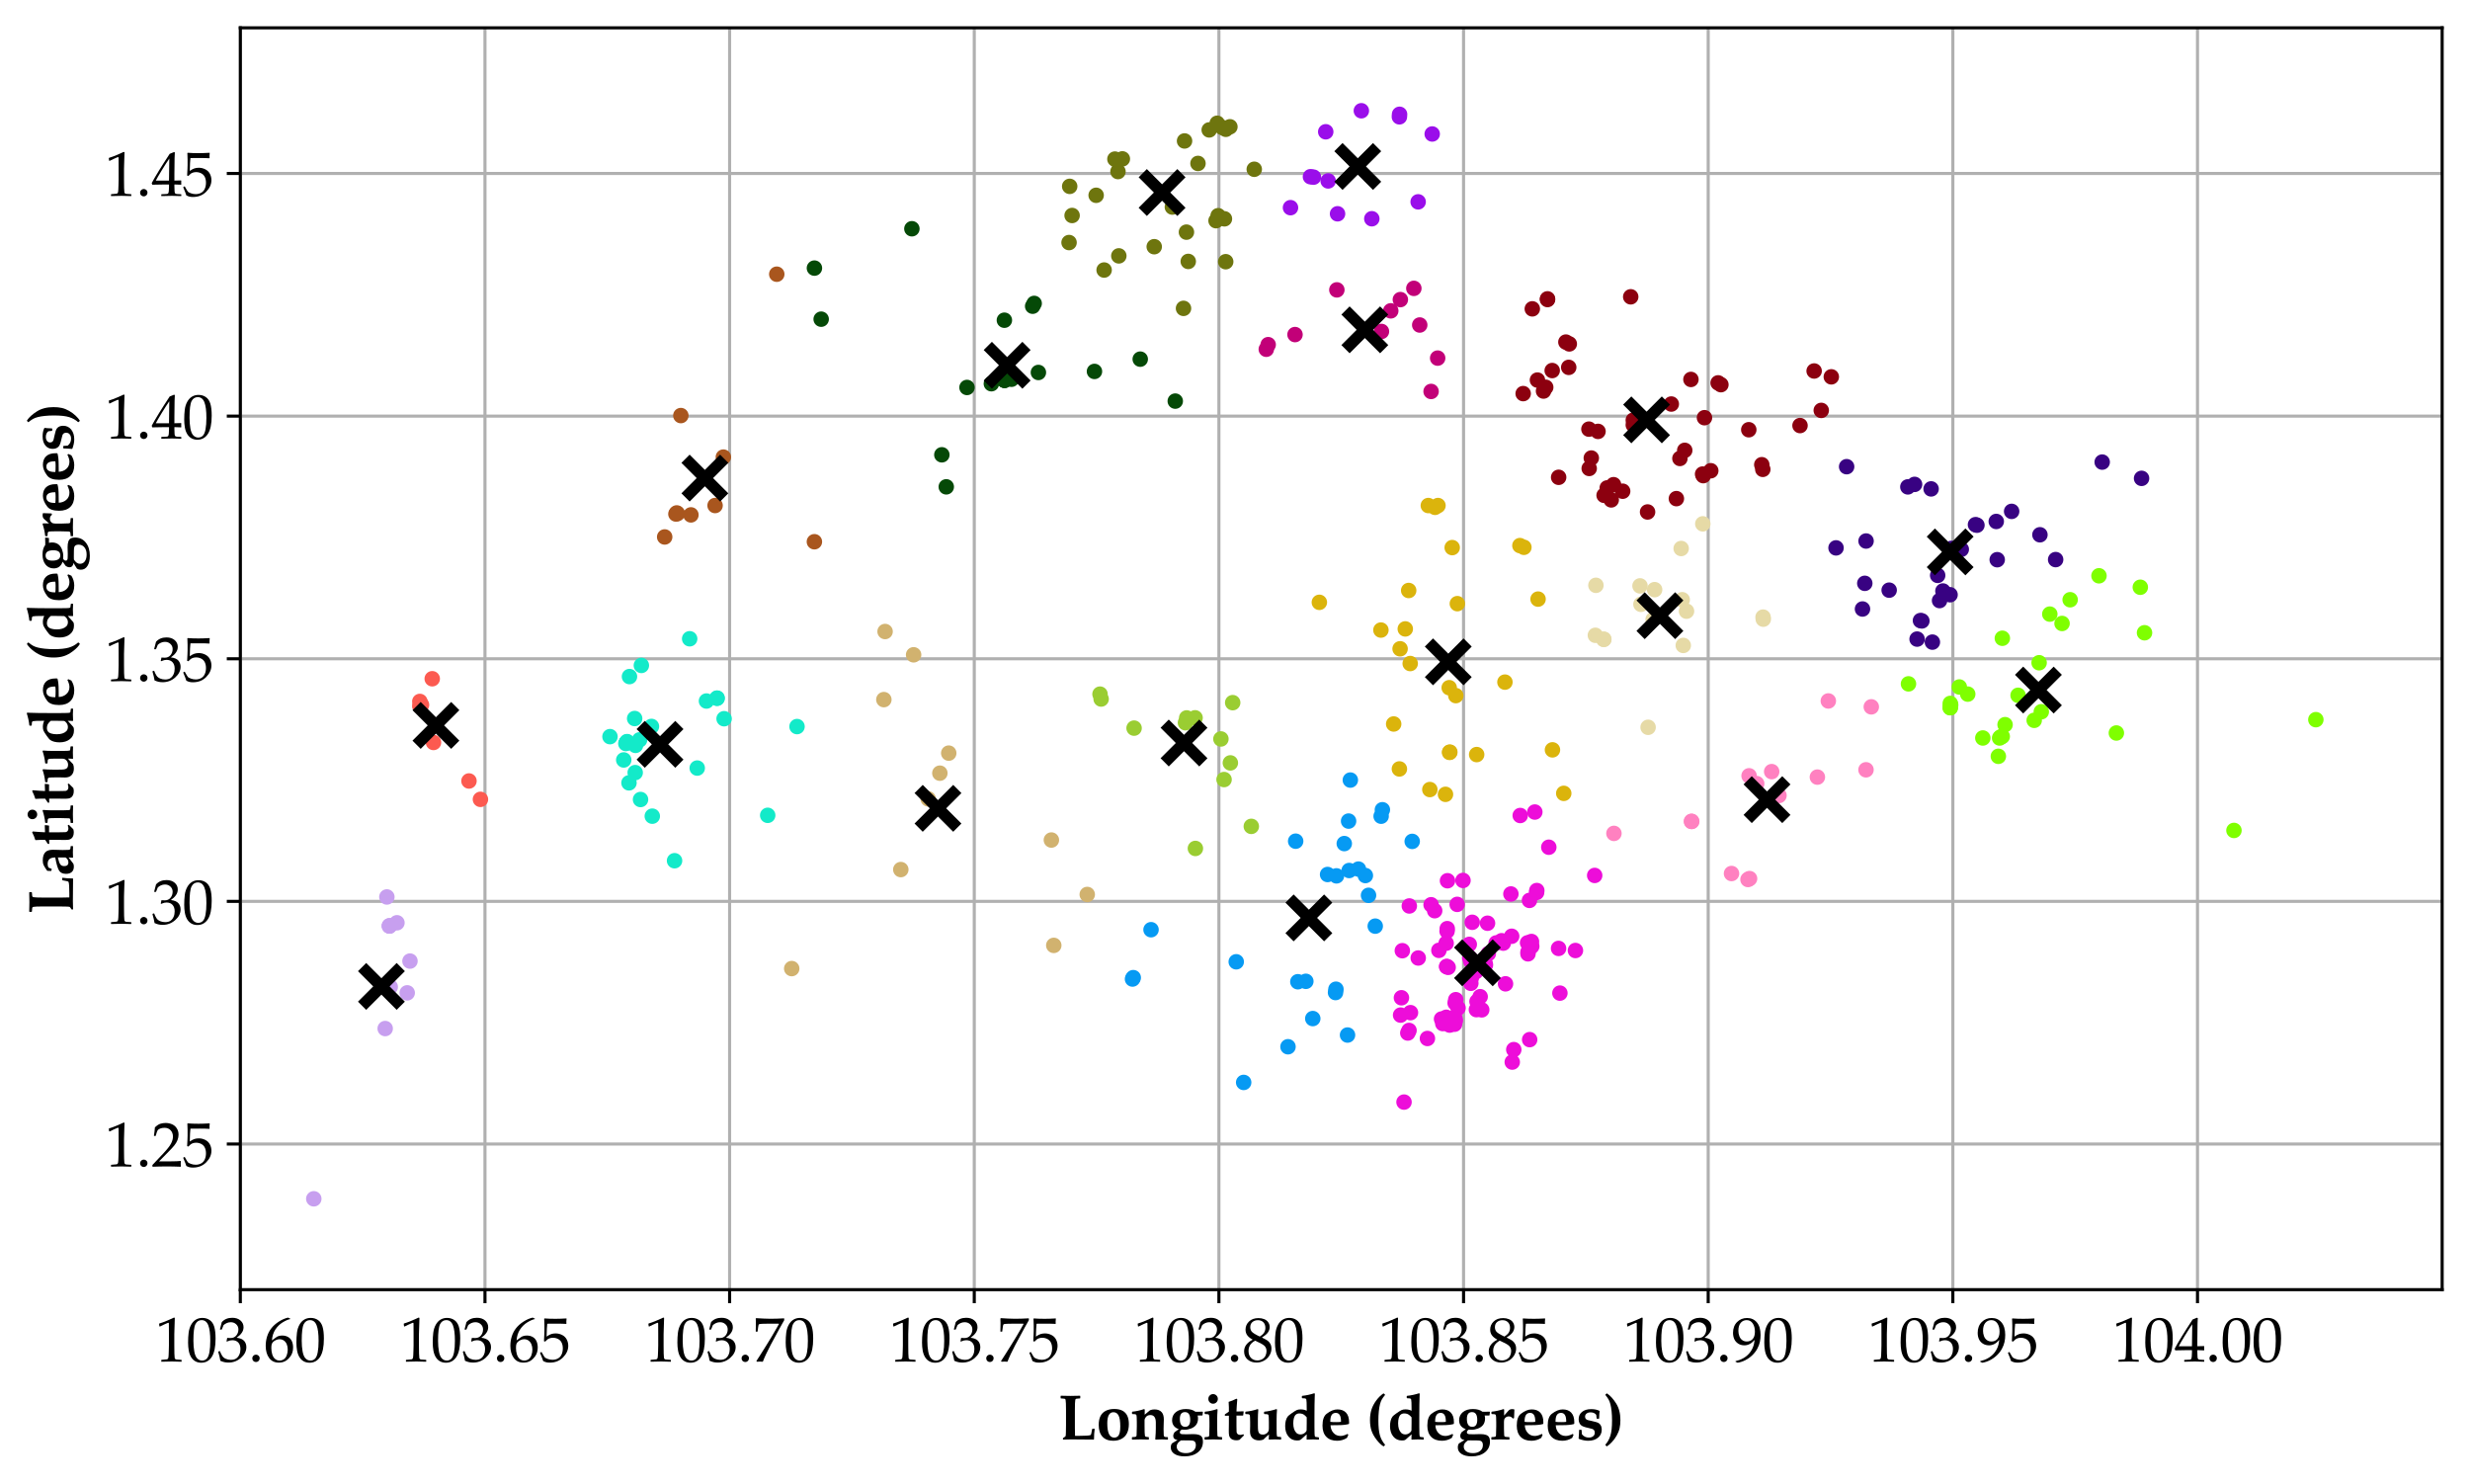 <?xml version="1.0" encoding="utf-8" standalone="no"?>
<!DOCTYPE svg PUBLIC "-//W3C//DTD SVG 1.1//EN"
  "http://www.w3.org/Graphics/SVG/1.1/DTD/svg11.dtd">
<svg height="383.553pt" version="1.1" viewBox="0 0 638.482 383.553" width="638.482pt" xmlns="http://www.w3.org/2000/svg" xmlns:xlink="http://www.w3.org/1999/xlink">
 <defs>
  <style type="text/css">*{stroke-linecap:butt;stroke-linejoin:round;}</style>
 </defs>
 <g id="figure_1">
  <g id="patch_1">
   <path d="M 0 383.553 
L 638.482 383.553 
L 638.482 0 
L 0 0 
z
" style="fill:none;"/>
  </g>
  <g id="axes_1">
   <g id="patch_2">
    <path d="M 62.123 333.36 
L 631.283 333.36 
L 631.283 7.2 
L 62.123 7.2 
z
" style="fill:none;"/>
   </g>
   <g id="matplotlib.axis_1">
    <g id="xtick_1">
     <g id="line2d_1">
      <path clip-path="url(#p10e06863c9)" d="M 62.123 333.36 
L 62.123 7.2 
" style="fill:none;stroke:#b0b0b0;stroke-linecap:square;stroke-width:0.8;"/>
     </g>
     <g id="line2d_2">
      <defs>
       <path d="M 0 0 
L 0 3.5 
" id="me19e64bad8" style="stroke:#000000;stroke-width:0.8;"/>
      </defs>
      <g>
       <use style="stroke:#000000;stroke-width:0.8;" x="62.123" xlink:href="#me19e64bad8" y="333.36"/>
      </g>
     </g>
     <g id="text_1">
      <!-- 103.60 -->
      <g transform="translate(40.123 351.93)scale(0.16 -0.16)">
       <defs>
        <path d="M 478 3531 
L 422 3550 
L 391 3806 
L 422 3838 
Q 734 3928 1212 4128 
Q 1691 4328 1897 4434 
L 1978 4403 
Q 1928 3034 1928 2759 
L 1928 1600 
Q 1928 1172 1937 795 
Q 1947 419 1965 351 
Q 1984 284 2029 246 
Q 2075 209 2156 198 
Q 2238 188 2641 166 
L 2663 141 
L 2663 0 
L 2641 -25 
Q 1956 0 1675 0 
Q 1463 0 634 -25 
L 613 0 
L 613 141 
L 638 166 
Q 1106 200 1173 215 
Q 1241 231 1277 270 
Q 1313 309 1334 418 
Q 1356 528 1370 1065 
Q 1384 1603 1384 1616 
L 1384 2847 
Q 1384 3753 1379 3831 
Q 1375 3909 1325 3909 
Q 1313 3909 1291 3903 
Q 1269 3897 1153 3847 
L 844 3709 
Q 650 3625 478 3531 
z
" id="PalatinoLinotype-Roman-31" transform="scale(0.016)"/>
        <path d="M 194 1909 
Q 194 2466 250 2911 
Q 306 3356 498 3704 
Q 691 4053 980 4226 
Q 1269 4400 1638 4400 
Q 2056 4400 2373 4184 
Q 2691 3969 2830 3522 
Q 2969 3075 2969 2306 
Q 2969 1056 2586 465 
Q 2203 -125 1525 -125 
Q 1184 -125 923 22 
Q 663 169 495 447 
Q 328 725 261 1103 
Q 194 1481 194 1909 
z
M 731 2091 
Q 731 1497 820 1009 
Q 909 522 1117 308 
Q 1325 94 1613 94 
Q 1891 94 2077 284 
Q 2263 475 2348 937 
Q 2434 1400 2434 2081 
Q 2434 3150 2231 3662 
Q 2028 4175 1559 4175 
Q 1150 4175 940 3778 
Q 731 3381 731 2091 
z
" id="PalatinoLinotype-Roman-30" transform="scale(0.016)"/>
        <path d="M 325 72 
Q 269 441 116 959 
L 131 1006 
L 247 1050 
L 291 1028 
Q 400 741 525 553 
Q 650 366 884 266 
Q 1119 166 1391 166 
Q 1734 166 1936 309 
Q 2138 453 2247 700 
Q 2356 947 2356 1256 
Q 2356 1672 2139 1909 
Q 1922 2147 1538 2147 
Q 1406 2147 1303 2122 
Q 1200 2097 984 2009 
L 950 2041 
L 1019 2381 
Q 1272 2366 1356 2366 
Q 1722 2366 1936 2625 
Q 2150 2884 2150 3238 
Q 2150 3547 1926 3756 
Q 1703 3966 1375 3966 
Q 1159 3966 967 3878 
Q 775 3791 650 3666 
Q 597 3559 481 3247 
L 450 3219 
L 309 3219 
L 284 3247 
L 472 3972 
Q 863 4413 1531 4413 
Q 2041 4413 2355 4142 
Q 2669 3872 2669 3463 
Q 2669 3150 2484 2889 
Q 2300 2628 1972 2397 
Q 2513 2331 2733 2073 
Q 2953 1816 2953 1450 
Q 2953 850 2409 370 
Q 1866 -109 1153 -109 
Q 941 -109 756 -73 
Q 572 -38 325 72 
z
" id="PalatinoLinotype-Roman-33" transform="scale(0.016)"/>
        <path d="M 800 691 
Q 950 691 1061 584 
Q 1172 478 1172 316 
Q 1172 163 1062 53 
Q 953 -56 800 -56 
Q 644 -56 534 51 
Q 425 159 425 316 
Q 425 472 534 581 
Q 644 691 800 691 
z
" id="PalatinoLinotype-Roman-2e" transform="scale(0.016)"/>
        <path d="M 2700 4322 
L 2700 4284 
Q 2359 4213 1923 3944 
Q 1488 3675 1191 3222 
Q 894 2769 847 2128 
Q 953 2203 1091 2309 
Q 1269 2444 1351 2494 
Q 1434 2544 1573 2581 
Q 1713 2619 1894 2619 
Q 2216 2619 2472 2476 
Q 2728 2334 2856 2057 
Q 2984 1781 2984 1413 
Q 2984 891 2731 539 
Q 2478 188 2193 36 
Q 1909 -116 1541 -116 
Q 913 -116 566 354 
Q 219 825 219 1578 
Q 219 2078 364 2539 
Q 509 3000 806 3373 
Q 1103 3747 1564 4037 
Q 2025 4328 2472 4431 
L 2700 4322 
z
M 788 1341 
Q 788 1031 877 728 
Q 966 425 1162 259 
Q 1359 94 1625 94 
Q 1853 94 2047 222 
Q 2241 350 2342 623 
Q 2444 897 2444 1200 
Q 2444 1503 2344 1742 
Q 2244 1981 2053 2114 
Q 1863 2247 1609 2247 
Q 1422 2247 1234 2156 
Q 1047 2066 945 1950 
Q 844 1834 816 1704 
Q 788 1575 788 1341 
z
" id="PalatinoLinotype-Roman-36" transform="scale(0.016)"/>
       </defs>
       <use xlink:href="#PalatinoLinotype-Roman-31"/>
       <use x="50" xlink:href="#PalatinoLinotype-Roman-30"/>
       <use x="100" xlink:href="#PalatinoLinotype-Roman-33"/>
       <use x="150" xlink:href="#PalatinoLinotype-Roman-2e"/>
       <use x="175" xlink:href="#PalatinoLinotype-Roman-36"/>
       <use x="225" xlink:href="#PalatinoLinotype-Roman-30"/>
      </g>
     </g>
    </g>
    <g id="xtick_2">
     <g id="line2d_3">
      <path clip-path="url(#p10e06863c9)" d="M 125.362 333.36 
L 125.362 7.2 
" style="fill:none;stroke:#b0b0b0;stroke-linecap:square;stroke-width:0.8;"/>
     </g>
     <g id="line2d_4">
      <g>
       <use style="stroke:#000000;stroke-width:0.8;" x="125.362" xlink:href="#me19e64bad8" y="333.36"/>
      </g>
     </g>
     <g id="text_2">
      <!-- 103.65 -->
      <g transform="translate(103.362 351.93)scale(0.16 -0.16)">
       <defs>
        <path d="M 409 44 
Q 334 288 100 850 
L 106 891 
L 216 953 
L 253 944 
Q 513 472 577 408 
Q 641 344 869 258 
Q 1097 172 1350 172 
Q 1666 172 1909 309 
Q 2153 447 2272 715 
Q 2391 984 2391 1325 
Q 2391 1659 2273 1901 
Q 2156 2144 1915 2269 
Q 1675 2394 1397 2394 
Q 1222 2394 1080 2347 
Q 938 2300 842 2226 
Q 747 2153 616 2009 
L 488 2047 
L 522 2719 
Q 534 2909 534 3103 
L 534 3659 
Q 534 3909 519 4138 
Q 509 4278 509 4316 
L 550 4347 
Q 1028 4309 1641 4309 
Q 2106 4309 2756 4347 
L 2769 4316 
Q 2747 4163 2747 4031 
Q 2747 3966 2756 3813 
L 2725 3794 
Q 2369 3819 1769 3819 
Q 953 3819 822 3813 
Q 775 3444 756 2513 
Q 1013 2700 1219 2767 
Q 1425 2834 1666 2834 
Q 2006 2834 2318 2678 
Q 2631 2522 2786 2225 
Q 2941 1928 2941 1584 
Q 2941 950 2417 417 
Q 1894 -116 1078 -116 
Q 859 -116 717 -78 
Q 575 -41 409 44 
z
" id="PalatinoLinotype-Roman-35" transform="scale(0.016)"/>
       </defs>
       <use xlink:href="#PalatinoLinotype-Roman-31"/>
       <use x="50" xlink:href="#PalatinoLinotype-Roman-30"/>
       <use x="100" xlink:href="#PalatinoLinotype-Roman-33"/>
       <use x="150" xlink:href="#PalatinoLinotype-Roman-2e"/>
       <use x="175" xlink:href="#PalatinoLinotype-Roman-36"/>
       <use x="225" xlink:href="#PalatinoLinotype-Roman-35"/>
      </g>
     </g>
    </g>
    <g id="xtick_3">
     <g id="line2d_5">
      <path clip-path="url(#p10e06863c9)" d="M 188.602 333.36 
L 188.602 7.2 
" style="fill:none;stroke:#b0b0b0;stroke-linecap:square;stroke-width:0.8;"/>
     </g>
     <g id="line2d_6">
      <g>
       <use style="stroke:#000000;stroke-width:0.8;" x="188.602" xlink:href="#me19e64bad8" y="333.36"/>
      </g>
     </g>
     <g id="text_3">
      <!-- 103.70 -->
      <g transform="translate(166.602 351.93)scale(0.16 -0.16)">
       <defs>
        <path d="M 422 -25 
L 356 41 
Q 469 209 822 766 
L 1394 1678 
L 1931 2556 
L 2400 3363 
Q 2550 3625 2638 3788 
L 2606 3819 
L 1638 3819 
Q 1272 3819 987 3806 
Q 703 3794 653 3770 
Q 603 3747 583 3712 
Q 563 3678 538 3475 
L 481 3034 
L 453 3009 
L 322 3009 
L 294 3034 
L 309 3891 
Q 309 4038 294 4344 
L 356 4375 
Q 528 4356 1054 4334 
Q 1581 4313 1759 4313 
Q 2394 4313 3144 4356 
L 3169 4331 
L 3169 4169 
L 2719 3372 
Q 2309 2641 1784 1639 
Q 1259 638 1019 0 
L 988 -25 
Q 809 -9 719 -9 
Q 575 -9 422 -25 
z
" id="PalatinoLinotype-Roman-37" transform="scale(0.016)"/>
       </defs>
       <use xlink:href="#PalatinoLinotype-Roman-31"/>
       <use x="50" xlink:href="#PalatinoLinotype-Roman-30"/>
       <use x="100" xlink:href="#PalatinoLinotype-Roman-33"/>
       <use x="150" xlink:href="#PalatinoLinotype-Roman-2e"/>
       <use x="175" xlink:href="#PalatinoLinotype-Roman-37"/>
       <use x="225" xlink:href="#PalatinoLinotype-Roman-30"/>
      </g>
     </g>
    </g>
    <g id="xtick_4">
     <g id="line2d_7">
      <path clip-path="url(#p10e06863c9)" d="M 251.843 333.36 
L 251.843 7.2 
" style="fill:none;stroke:#b0b0b0;stroke-linecap:square;stroke-width:0.8;"/>
     </g>
     <g id="line2d_8">
      <g>
       <use style="stroke:#000000;stroke-width:0.8;" x="251.843" xlink:href="#me19e64bad8" y="333.36"/>
      </g>
     </g>
     <g id="text_4">
      <!-- 103.75 -->
      <g transform="translate(229.843 351.93)scale(0.16 -0.16)">
       <use xlink:href="#PalatinoLinotype-Roman-31"/>
       <use x="50" xlink:href="#PalatinoLinotype-Roman-30"/>
       <use x="100" xlink:href="#PalatinoLinotype-Roman-33"/>
       <use x="150" xlink:href="#PalatinoLinotype-Roman-2e"/>
       <use x="175" xlink:href="#PalatinoLinotype-Roman-37"/>
       <use x="225" xlink:href="#PalatinoLinotype-Roman-35"/>
      </g>
     </g>
    </g>
    <g id="xtick_5">
     <g id="line2d_9">
      <path clip-path="url(#p10e06863c9)" d="M 315.082 333.36 
L 315.082 7.2 
" style="fill:none;stroke:#b0b0b0;stroke-linecap:square;stroke-width:0.8;"/>
     </g>
     <g id="line2d_10">
      <g>
       <use style="stroke:#000000;stroke-width:0.8;" x="315.082" xlink:href="#me19e64bad8" y="333.36"/>
      </g>
     </g>
     <g id="text_5">
      <!-- 103.80 -->
      <g transform="translate(293.082 351.93)scale(0.16 -0.16)">
       <defs>
        <path d="M 1050 2216 
Q 703 2400 523 2639 
Q 344 2878 344 3219 
Q 344 3697 697 4039 
Q 1050 4381 1659 4381 
Q 1969 4381 2233 4273 
Q 2497 4166 2640 3952 
Q 2784 3738 2784 3475 
Q 2784 3200 2615 2948 
Q 2447 2697 2019 2438 
L 2019 2409 
Q 2384 2234 2561 2112 
Q 2738 1991 2850 1783 
Q 2963 1575 2963 1303 
Q 2963 931 2748 589 
Q 2534 247 2184 69 
Q 1834 -109 1459 -109 
Q 913 -109 556 197 
Q 200 503 200 1013 
Q 200 1425 445 1723 
Q 691 2022 1050 2188 
L 1050 2216 
z
M 1778 2516 
Q 2113 2725 2231 2936 
Q 2350 3147 2350 3391 
Q 2350 3750 2144 3959 
Q 1938 4169 1591 4169 
Q 1259 4169 1040 3983 
Q 822 3797 822 3463 
Q 822 3209 964 3023 
Q 1106 2838 1778 2516 
z
M 1303 2103 
Q 934 1884 790 1632 
Q 647 1381 647 1063 
Q 647 616 897 361 
Q 1147 106 1541 106 
Q 1809 106 2028 231 
Q 2247 356 2355 573 
Q 2463 791 2463 1047 
Q 2463 1416 2205 1622 
Q 1947 1828 1303 2103 
z
" id="PalatinoLinotype-Roman-38" transform="scale(0.016)"/>
       </defs>
       <use xlink:href="#PalatinoLinotype-Roman-31"/>
       <use x="50" xlink:href="#PalatinoLinotype-Roman-30"/>
       <use x="100" xlink:href="#PalatinoLinotype-Roman-33"/>
       <use x="150" xlink:href="#PalatinoLinotype-Roman-2e"/>
       <use x="175" xlink:href="#PalatinoLinotype-Roman-38"/>
       <use x="225" xlink:href="#PalatinoLinotype-Roman-30"/>
      </g>
     </g>
    </g>
    <g id="xtick_6">
     <g id="line2d_11">
      <path clip-path="url(#p10e06863c9)" d="M 378.322 333.36 
L 378.322 7.2 
" style="fill:none;stroke:#b0b0b0;stroke-linecap:square;stroke-width:0.8;"/>
     </g>
     <g id="line2d_12">
      <g>
       <use style="stroke:#000000;stroke-width:0.8;" x="378.322" xlink:href="#me19e64bad8" y="333.36"/>
      </g>
     </g>
     <g id="text_6">
      <!-- 103.85 -->
      <g transform="translate(356.322 351.93)scale(0.16 -0.16)">
       <use xlink:href="#PalatinoLinotype-Roman-31"/>
       <use x="50" xlink:href="#PalatinoLinotype-Roman-30"/>
       <use x="100" xlink:href="#PalatinoLinotype-Roman-33"/>
       <use x="150" xlink:href="#PalatinoLinotype-Roman-2e"/>
       <use x="175" xlink:href="#PalatinoLinotype-Roman-38"/>
       <use x="225" xlink:href="#PalatinoLinotype-Roman-35"/>
      </g>
     </g>
    </g>
    <g id="xtick_7">
     <g id="line2d_13">
      <path clip-path="url(#p10e06863c9)" d="M 441.562 333.36 
L 441.562 7.2 
" style="fill:none;stroke:#b0b0b0;stroke-linecap:square;stroke-width:0.8;"/>
     </g>
     <g id="line2d_14">
      <g>
       <use style="stroke:#000000;stroke-width:0.8;" x="441.562" xlink:href="#me19e64bad8" y="333.36"/>
      </g>
     </g>
     <g id="text_7">
      <!-- 103.90 -->
      <g transform="translate(419.562 351.93)scale(0.16 -0.16)">
       <defs>
        <path d="M 416 -25 
L 416 34 
Q 1284 234 1781 798 
Q 2278 1363 2341 2178 
Q 1881 1631 1313 1631 
Q 953 1631 686 1803 
Q 419 1975 291 2250 
Q 163 2525 163 2894 
Q 163 3572 570 3981 
Q 978 4391 1581 4391 
Q 2191 4391 2567 3950 
Q 2944 3509 2944 2681 
Q 2944 2316 2875 1980 
Q 2806 1644 2615 1291 
Q 2425 938 2111 634 
Q 1797 331 1401 129 
Q 1006 -72 622 -125 
L 416 -25 
z
M 703 3097 
Q 703 2825 798 2564 
Q 894 2303 1091 2161 
Q 1288 2019 1553 2019 
Q 1922 2019 2147 2267 
Q 2372 2516 2372 3009 
Q 2372 3522 2150 3848 
Q 1928 4175 1541 4175 
Q 1169 4175 936 3900 
Q 703 3625 703 3097 
z
" id="PalatinoLinotype-Roman-39" transform="scale(0.016)"/>
       </defs>
       <use xlink:href="#PalatinoLinotype-Roman-31"/>
       <use x="50" xlink:href="#PalatinoLinotype-Roman-30"/>
       <use x="100" xlink:href="#PalatinoLinotype-Roman-33"/>
       <use x="150" xlink:href="#PalatinoLinotype-Roman-2e"/>
       <use x="175" xlink:href="#PalatinoLinotype-Roman-39"/>
       <use x="225" xlink:href="#PalatinoLinotype-Roman-30"/>
      </g>
     </g>
    </g>
    <g id="xtick_8">
     <g id="line2d_15">
      <path clip-path="url(#p10e06863c9)" d="M 504.803 333.36 
L 504.803 7.2 
" style="fill:none;stroke:#b0b0b0;stroke-linecap:square;stroke-width:0.8;"/>
     </g>
     <g id="line2d_16">
      <g>
       <use style="stroke:#000000;stroke-width:0.8;" x="504.803" xlink:href="#me19e64bad8" y="333.36"/>
      </g>
     </g>
     <g id="text_8">
      <!-- 103.95 -->
      <g transform="translate(482.803 351.93)scale(0.16 -0.16)">
       <use xlink:href="#PalatinoLinotype-Roman-31"/>
       <use x="50" xlink:href="#PalatinoLinotype-Roman-30"/>
       <use x="100" xlink:href="#PalatinoLinotype-Roman-33"/>
       <use x="150" xlink:href="#PalatinoLinotype-Roman-2e"/>
       <use x="175" xlink:href="#PalatinoLinotype-Roman-39"/>
       <use x="225" xlink:href="#PalatinoLinotype-Roman-35"/>
      </g>
     </g>
    </g>
    <g id="xtick_9">
     <g id="line2d_17">
      <path clip-path="url(#p10e06863c9)" d="M 568.043 333.36 
L 568.043 7.2 
" style="fill:none;stroke:#b0b0b0;stroke-linecap:square;stroke-width:0.8;"/>
     </g>
     <g id="line2d_18">
      <g>
       <use style="stroke:#000000;stroke-width:0.8;" x="568.043" xlink:href="#me19e64bad8" y="333.36"/>
      </g>
     </g>
     <g id="text_9">
      <!-- 104.00 -->
      <g transform="translate(546.043 351.93)scale(0.16 -0.16)">
       <defs>
        <path d="M 1028 -25 
L 1003 0 
L 1003 134 
L 1028 159 
Q 1491 172 1577 187 
Q 1663 203 1703 253 
Q 1744 303 1764 497 
Q 1784 691 1784 909 
L 1784 1141 
L 1100 1141 
Q 503 1141 91 1122 
L 38 1291 
Q 581 2309 1853 4241 
L 2294 4419 
L 2372 4381 
Q 2338 3850 2338 3066 
L 2328 2184 
L 2328 1538 
Q 2759 1541 2994 1556 
L 3022 1525 
Q 3016 1406 3016 1353 
Q 3019 1250 3025 1150 
L 2994 1122 
Q 2691 1141 2488 1141 
L 2328 1141 
L 2328 931 
Q 2328 581 2347 434 
Q 2366 288 2406 245 
Q 2447 203 2570 183 
Q 2694 163 2997 159 
L 3025 134 
L 3025 0 
L 3000 -25 
Q 2450 0 2078 0 
Q 1472 0 1028 -25 
z
M 450 1538 
L 1784 1538 
L 1813 3759 
Q 1513 3331 1056 2584 
Q 600 1838 450 1538 
z
" id="PalatinoLinotype-Roman-34" transform="scale(0.016)"/>
       </defs>
       <use xlink:href="#PalatinoLinotype-Roman-31"/>
       <use x="50" xlink:href="#PalatinoLinotype-Roman-30"/>
       <use x="100" xlink:href="#PalatinoLinotype-Roman-34"/>
       <use x="150" xlink:href="#PalatinoLinotype-Roman-2e"/>
       <use x="175" xlink:href="#PalatinoLinotype-Roman-30"/>
       <use x="225" xlink:href="#PalatinoLinotype-Roman-30"/>
      </g>
     </g>
    </g>
    <g id="text_10">
     <!-- Longitude (degrees) -->
     <g transform="translate(273.651 372.07)scale(0.16 -0.16)">
      <defs>
       <path d="M 3641 1044 
Q 3572 588 3572 13 
L 3541 -19 
L 1269 0 
Q 700 0 466 -19 
L 434 13 
L 434 100 
L 450 138 
Q 681 284 700 322 
Q 728 378 734 738 
L 744 1438 
L 744 3022 
Q 744 3766 703 3991 
Q 688 4081 597 4106 
Q 550 4119 231 4138 
L 200 4169 
L 200 4381 
L 231 4409 
Q 553 4391 1175 4391 
Q 1819 4391 2153 4409 
L 2184 4381 
L 2184 4166 
L 2153 4138 
Q 1834 4119 1788 4106 
Q 1697 4081 1681 3991 
Q 1641 3766 1641 3022 
L 1641 1153 
Q 1641 744 1656 359 
L 2081 359 
Q 2994 359 3200 431 
Q 3234 444 3250 466 
Q 3281 509 3309 653 
L 3384 1041 
L 3416 1075 
L 3606 1075 
L 3641 1044 
z
" id="PalatinoLinotype-Bold-4c" transform="scale(0.016)"/>
       <path d="M 3303 1550 
Q 3303 444 2559 53 
Q 2197 -138 1731 -138 
Q 1013 -138 636 278 
Q 259 694 259 1469 
Q 259 2541 991 2897 
Q 1350 3072 1825 3072 
Q 2822 3072 3147 2381 
Q 3303 2050 3303 1550 
z
M 2438 1294 
Q 2438 2072 2267 2408 
Q 2097 2744 1747 2744 
Q 1125 2744 1125 1622 
Q 1125 181 1822 181 
Q 2256 181 2375 659 
Q 2438 909 2438 1294 
z
M 1813 -244 
L 1813 -244 
z
M 1813 3181 
L 1813 3181 
z
" id="PalatinoLinotype-Bold-6f" transform="scale(0.016)"/>
       <path d="M 3775 13 
L 3744 -22 
Q 3400 0 3163 0 
Q 2944 0 2525 -22 
L 2494 9 
Q 2550 706 2550 1084 
L 2550 1697 
Q 2550 2459 2000 2459 
Q 1713 2459 1550 2263 
Q 1413 2097 1413 1928 
L 1413 1344 
Q 1413 534 1453 350 
Q 1478 241 1816 234 
L 1847 203 
L 1847 13 
L 1816 -19 
Q 1550 0 1022 0 
Q 463 0 169 -22 
L 138 9 
L 138 200 
L 169 231 
Q 469 241 541 278 
Q 603 306 609 428 
Q 631 834 631 1300 
L 631 1747 
Q 631 2372 584 2466 
Q 553 2528 450 2544 
Q 413 2550 178 2559 
L 147 2591 
L 147 2766 
L 178 2800 
Q 741 2853 1363 3059 
L 1431 3019 
L 1425 2494 
L 1963 2944 
Q 2169 3028 2416 3028 
Q 2913 3028 3159 2728 
Q 3359 2484 3359 2013 
Q 3359 1959 3346 1578 
Q 3334 1197 3334 1034 
Q 3334 563 3350 433 
Q 3366 303 3422 268 
Q 3478 234 3747 228 
L 3775 197 
L 3775 13 
z
" id="PalatinoLinotype-Bold-6e" transform="scale(0.016)"/>
       <path d="M 3491 -216 
Q 3491 -900 2980 -1306 
Q 2469 -1713 1644 -1713 
Q 997 -1713 620 -1470 
Q 244 -1228 244 -819 
Q 244 -544 366 -403 
Q 378 -388 697 -197 
Q 850 -106 922 -69 
Q 491 6 491 347 
Q 491 528 616 716 
Q 625 728 784 841 
Q 859 894 1050 1031 
Q 375 1275 375 1934 
Q 375 2444 756 2755 
Q 1138 3066 1772 3066 
Q 2384 3066 2731 2794 
Q 2928 2784 2984 2788 
Q 3138 2794 3447 2803 
L 3484 2769 
L 3450 2447 
L 3416 2416 
L 2953 2416 
Q 2994 2266 2994 2109 
Q 2994 1366 2272 1094 
Q 1947 972 1631 972 
Q 1525 972 1356 988 
Q 1159 881 1159 709 
Q 1159 550 1388 528 
Q 1519 516 1825 516 
Q 1922 516 2162 525 
Q 2403 534 2519 534 
Q 3225 534 3397 222 
Q 3491 53 3491 -216 
z
M 2206 1969 
Q 2206 2756 1678 2756 
Q 1159 2756 1159 2075 
Q 1159 1269 1700 1269 
Q 2206 1269 2206 1969 
z
M 2775 -572 
Q 2775 -231 2538 -144 
Q 2438 -106 2138 -103 
L 1544 -97 
Q 1444 -97 1269 -103 
Q 841 -369 841 -713 
Q 841 -1028 1094 -1208 
Q 1347 -1388 1772 -1388 
Q 2228 -1388 2501 -1167 
Q 2775 -947 2775 -572 
z
" id="PalatinoLinotype-Bold-67" transform="scale(0.016)"/>
       <path d="M 1522 4088 
Q 1522 3888 1381 3745 
Q 1241 3603 1044 3603 
Q 844 3603 703 3745 
Q 563 3888 563 4088 
Q 563 4294 705 4434 
Q 847 4575 1044 4575 
Q 1238 4575 1380 4434 
Q 1522 4294 1522 4088 
z
M 1953 9 
L 1922 -22 
Q 1625 0 1066 0 
Q 506 0 213 -22 
L 181 9 
L 181 200 
L 213 231 
Q 513 241 584 278 
Q 647 306 653 428 
Q 675 834 675 1300 
L 675 1747 
Q 675 2353 628 2466 
Q 603 2528 494 2544 
Q 456 2550 222 2559 
L 191 2591 
L 191 2766 
L 222 2800 
Q 822 2853 1431 3059 
L 1497 3019 
Q 1456 2450 1456 2059 
L 1456 1063 
Q 1456 834 1478 428 
Q 1484 306 1547 278 
Q 1619 241 1919 231 
L 1953 200 
L 1953 9 
z
M 1066 -244 
L 1066 -244 
z
" id="PalatinoLinotype-Bold-69" transform="scale(0.016)"/>
       <path d="M 2081 409 
Q 2059 384 1947 278 
Q 1763 103 1631 -41 
Q 1478 -91 1322 -91 
Q 888 -91 688 163 
Q 603 272 575 416 
Q 544 588 547 866 
L 556 1613 
L 556 2394 
L 472 2394 
L 306 2388 
L 178 2388 
L 144 2416 
L 144 2497 
L 169 2544 
Q 225 2581 344 2656 
Q 484 2744 556 2803 
L 556 3228 
Q 556 3494 531 3791 
Q 766 3866 911 3923 
Q 1056 3981 1322 4113 
L 1403 4050 
Q 1366 3663 1350 3356 
L 1322 2816 
L 1425 2816 
Q 1766 2816 2013 2838 
L 2047 2803 
L 2003 2438 
L 1972 2406 
L 1322 2406 
L 1322 1347 
Q 1322 838 1334 747 
Q 1350 616 1445 534 
Q 1541 453 1703 453 
Q 1831 453 2013 522 
L 2081 409 
z
" id="PalatinoLinotype-Bold-74" transform="scale(0.016)"/>
       <path d="M 3753 16 
L 3722 -16 
Q 3253 0 3131 0 
Q 3028 0 2825 -8 
Q 2622 -16 2522 -16 
L 2497 9 
Q 2522 266 2522 497 
Q 2359 375 1953 -22 
Q 1750 -100 1519 -100 
Q 1097 -100 853 129 
Q 609 359 609 791 
Q 609 844 615 1016 
Q 622 1188 622 1347 
L 622 1747 
Q 622 2366 575 2466 
Q 544 2528 441 2544 
Q 403 2550 166 2559 
L 134 2591 
L 134 2766 
L 166 2800 
Q 763 2853 1375 3059 
L 1444 3019 
Q 1403 2500 1403 2059 
L 1403 1450 
Q 1403 1022 1431 866 
Q 1463 678 1580 581 
Q 1697 484 1894 484 
Q 2138 484 2322 641 
Q 2497 797 2506 997 
Q 2513 1150 2513 1188 
L 2513 1747 
Q 2513 2359 2466 2466 
Q 2438 2528 2334 2544 
Q 2297 2550 2059 2559 
L 2025 2591 
L 2025 2766 
L 2059 2800 
Q 2653 2853 3269 3059 
L 3334 3019 
Q 3294 2550 3294 2059 
L 3294 1078 
Q 3294 419 3331 331 
Q 3350 288 3394 275 
Q 3469 253 3719 238 
L 3753 206 
L 3753 16 
z
M 1941 3181 
L 1941 3181 
z
M 1941 -244 
L 1941 -244 
z
" id="PalatinoLinotype-Bold-75" transform="scale(0.016)"/>
       <path d="M 3750 9 
L 3719 -22 
Q 3413 0 3166 0 
Q 2931 0 2531 -22 
L 2503 0 
Q 2516 153 2516 513 
Q 2403 419 2194 225 
Q 1934 -16 1856 -63 
Q 1756 -109 1531 -109 
Q 997 -109 669 294 
Q 341 697 341 1338 
Q 341 1959 594 2306 
Q 659 2397 981 2628 
Q 1356 2897 1528 2969 
Q 1678 3031 1909 3031 
Q 2234 3031 2516 2894 
L 2516 3069 
Q 2516 3891 2475 4038 
Q 2453 4119 2347 4138 
Q 2297 4147 2059 4156 
L 2028 4191 
L 2028 4363 
L 2059 4397 
Q 2659 4459 3269 4656 
L 3338 4619 
Q 3338 4606 3325 4309 
Q 3297 3638 3297 2291 
L 3297 1281 
Q 3297 403 3338 316 
Q 3363 263 3406 250 
Q 3475 228 3719 209 
L 3750 178 
L 3750 9 
z
M 2516 1641 
L 2516 2228 
Q 2291 2497 2084 2572 
Q 1944 2622 1784 2622 
Q 1353 2622 1228 2178 
Q 1159 1931 1159 1628 
Q 1159 981 1463 669 
Q 1622 503 1891 503 
Q 2113 503 2303 644 
Q 2475 769 2506 913 
Q 2516 956 2516 1641 
z
" id="PalatinoLinotype-Bold-64" transform="scale(0.016)"/>
       <path d="M 2975 1753 
Q 2975 1700 2972 1594 
L 2938 1550 
Q 2525 1438 1844 1438 
Q 1722 1438 1475 1433 
Q 1228 1428 1103 1428 
Q 1122 969 1388 669 
Q 1666 347 2113 347 
Q 2413 347 2825 553 
L 2900 463 
L 2763 153 
Q 2306 -138 1772 -138 
Q 1069 -138 680 259 
Q 291 656 291 1391 
Q 291 2263 706 2584 
Q 1281 3028 1797 3028 
Q 2356 3028 2663 2706 
Q 2975 2375 2975 1753 
z
M 2159 1834 
Q 2159 2678 1634 2678 
Q 1081 2678 1081 1841 
L 1081 1772 
Q 1263 1744 1725 1744 
Q 1966 1744 2156 1772 
Q 2159 1816 2159 1834 
z
M 1781 -244 
L 1781 -244 
z
M 1781 3181 
L 1781 3181 
z
" id="PalatinoLinotype-Bold-65" transform="scale(0.016)"/>
       <path id="PalatinoLinotype-Bold-20" transform="scale(0.016)"/>
       <path d="M 1756 -697 
Q 1425 -503 1061 -32 
Q 697 438 548 895 
Q 400 1353 400 1950 
Q 400 2544 547 3006 
Q 694 3469 1023 3919 
Q 1353 4369 1744 4634 
L 1791 4634 
L 1913 4525 
L 1913 4478 
Q 1700 4219 1592 4026 
Q 1484 3834 1409 3545 
Q 1334 3256 1290 2829 
Q 1247 2403 1247 1903 
Q 1247 953 1401 415 
Q 1556 -122 1913 -525 
L 1913 -569 
L 1803 -691 
L 1756 -697 
z
" id="PalatinoLinotype-Bold-28" transform="scale(0.016)"/>
       <path d="M 2484 3019 
L 2463 2463 
Q 2459 2325 2450 2150 
L 2319 2109 
Q 2172 2322 1913 2322 
Q 1678 2322 1525 2134 
Q 1431 2019 1431 1794 
L 1431 1063 
Q 1431 834 1453 428 
Q 1459 313 1518 278 
Q 1578 244 1953 231 
L 1984 203 
L 1984 13 
L 1953 -19 
Q 1494 0 1041 0 
Q 481 0 188 -22 
L 156 9 
L 156 200 
L 188 231 
Q 488 241 559 278 
Q 622 306 628 428 
Q 650 834 650 1300 
L 650 1747 
Q 650 2372 603 2466 
Q 572 2528 469 2544 
Q 431 2550 197 2559 
L 166 2591 
L 166 2766 
L 197 2800 
Q 759 2853 1381 3059 
L 1450 3019 
L 1444 2406 
Q 1638 2631 1913 2931 
Q 2041 3056 2263 3056 
Q 2394 3056 2484 3019 
z
" id="PalatinoLinotype-Bold-72" transform="scale(0.016)"/>
       <path d="M 2622 981 
Q 2622 478 2242 170 
Q 1863 -138 1250 -138 
Q 816 -138 319 50 
L 284 97 
Q 313 384 319 544 
L 334 938 
L 366 972 
L 550 972 
L 588 938 
Q 600 588 616 525 
Q 881 184 1313 184 
Q 1588 184 1753 318 
Q 1919 453 1919 678 
Q 1919 963 1669 1056 
Q 1563 1097 1247 1163 
Q 731 1272 556 1413 
Q 291 1625 291 2041 
Q 291 2494 619 2769 
Q 963 3056 1550 3056 
Q 2050 3056 2381 2888 
L 2409 2838 
Q 2375 2697 2356 2116 
L 2322 2084 
L 2144 2084 
L 2109 2116 
Q 2097 2341 2066 2481 
Q 1869 2731 1494 2731 
Q 1250 2731 1094 2612 
Q 938 2494 938 2300 
Q 938 2041 1203 1953 
Q 1322 1916 1666 1847 
Q 2191 1744 2359 1609 
Q 2622 1400 2622 981 
z
" id="PalatinoLinotype-Bold-73" transform="scale(0.016)"/>
       <path d="M 341 4634 
L 391 4634 
Q 872 4309 1301 3629 
Q 1731 2950 1731 1950 
Q 1731 1484 1648 1118 
Q 1566 753 1350 376 
Q 1134 0 861 -284 
Q 588 -569 378 -697 
L 331 -691 
L 219 -569 
L 219 -525 
Q 547 -166 717 365 
Q 888 897 888 1903 
Q 888 2400 844 2828 
Q 800 3256 725 3542 
Q 650 3828 544 4018 
Q 438 4209 222 4478 
L 219 4525 
L 341 4634 
z
" id="PalatinoLinotype-Bold-29" transform="scale(0.016)"/>
      </defs>
      <use xlink:href="#PalatinoLinotype-Bold-4c"/>
      <use x="60.596" xlink:href="#PalatinoLinotype-Bold-6f"/>
      <use x="116.211" xlink:href="#PalatinoLinotype-Bold-6e"/>
      <use x="177.295" xlink:href="#PalatinoLinotype-Bold-67"/>
      <use x="232.861" xlink:href="#PalatinoLinotype-Bold-69"/>
      <use x="266.162" xlink:href="#PalatinoLinotype-Bold-74"/>
      <use x="299.463" xlink:href="#PalatinoLinotype-Bold-75"/>
      <use x="360.547" xlink:href="#PalatinoLinotype-Bold-64"/>
      <use x="421.631" xlink:href="#PalatinoLinotype-Bold-65"/>
      <use x="471.631" xlink:href="#PalatinoLinotype-Bold-20"/>
      <use x="496.631" xlink:href="#PalatinoLinotype-Bold-28"/>
      <use x="529.932" xlink:href="#PalatinoLinotype-Bold-64"/>
      <use x="591.016" xlink:href="#PalatinoLinotype-Bold-65"/>
      <use x="641.016" xlink:href="#PalatinoLinotype-Bold-67"/>
      <use x="696.582" xlink:href="#PalatinoLinotype-Bold-72"/>
      <use x="735.498" xlink:href="#PalatinoLinotype-Bold-65"/>
      <use x="785.498" xlink:href="#PalatinoLinotype-Bold-65"/>
      <use x="835.498" xlink:href="#PalatinoLinotype-Bold-73"/>
      <use x="879.883" xlink:href="#PalatinoLinotype-Bold-29"/>
     </g>
    </g>
   </g>
   <g id="matplotlib.axis_2">
    <g id="ytick_1">
     <g id="line2d_19">
      <path clip-path="url(#p10e06863c9)" d="M 62.123 295.726 
L 631.283 295.726 
" style="fill:none;stroke:#b0b0b0;stroke-linecap:square;stroke-width:0.8;"/>
     </g>
     <g id="line2d_20">
      <defs>
       <path d="M 0 0 
L -3.5 0 
" id="m08a0b7e4ca" style="stroke:#000000;stroke-width:0.8;"/>
      </defs>
      <g>
       <use style="stroke:#000000;stroke-width:0.8;" x="62.123" xlink:href="#m08a0b7e4ca" y="295.726"/>
      </g>
     </g>
     <g id="text_11">
      <!-- 1.25 -->
      <g transform="translate(27.122 301.511)scale(0.16 -0.16)">
       <defs>
        <path d="M 144 -31 
L 106 0 
L 106 144 
L 1153 1253 
Q 1800 1938 1990 2313 
Q 2181 2688 2181 3013 
Q 2181 3394 1950 3647 
Q 1719 3900 1325 3900 
Q 1072 3900 884 3822 
Q 697 3744 633 3647 
Q 569 3550 447 3103 
L 419 3078 
L 291 3078 
L 259 3106 
Q 331 3528 359 3941 
Q 653 4228 908 4308 
Q 1163 4388 1441 4388 
Q 1772 4388 2075 4263 
Q 2378 4138 2562 3858 
Q 2747 3578 2747 3209 
Q 2747 2934 2639 2657 
Q 2531 2381 2323 2123 
Q 2116 1866 1756 1506 
L 781 513 
L 2016 513 
Q 2584 513 2963 553 
L 2984 528 
Q 2966 422 2966 250 
Q 2966 94 2984 3 
L 2963 -31 
Q 2738 -19 2272 -9 
Q 1806 0 1656 0 
Q 1353 0 840 -8 
Q 328 -16 144 -31 
z
" id="PalatinoLinotype-Roman-32" transform="scale(0.016)"/>
       </defs>
       <use xlink:href="#PalatinoLinotype-Roman-31"/>
       <use x="50" xlink:href="#PalatinoLinotype-Roman-2e"/>
       <use x="75" xlink:href="#PalatinoLinotype-Roman-32"/>
       <use x="125" xlink:href="#PalatinoLinotype-Roman-35"/>
      </g>
     </g>
    </g>
    <g id="ytick_2">
     <g id="line2d_21">
      <path clip-path="url(#p10e06863c9)" d="M 62.123 233.003 
L 631.283 233.003 
" style="fill:none;stroke:#b0b0b0;stroke-linecap:square;stroke-width:0.8;"/>
     </g>
     <g id="line2d_22">
      <g>
       <use style="stroke:#000000;stroke-width:0.8;" x="62.123" xlink:href="#m08a0b7e4ca" y="233.003"/>
      </g>
     </g>
     <g id="text_12">
      <!-- 1.30 -->
      <g transform="translate(27.122 238.788)scale(0.16 -0.16)">
       <use xlink:href="#PalatinoLinotype-Roman-31"/>
       <use x="50" xlink:href="#PalatinoLinotype-Roman-2e"/>
       <use x="75" xlink:href="#PalatinoLinotype-Roman-33"/>
       <use x="125" xlink:href="#PalatinoLinotype-Roman-30"/>
      </g>
     </g>
    </g>
    <g id="ytick_3">
     <g id="line2d_23">
      <path clip-path="url(#p10e06863c9)" d="M 62.123 170.28 
L 631.283 170.28 
" style="fill:none;stroke:#b0b0b0;stroke-linecap:square;stroke-width:0.8;"/>
     </g>
     <g id="line2d_24">
      <g>
       <use style="stroke:#000000;stroke-width:0.8;" x="62.123" xlink:href="#m08a0b7e4ca" y="170.28"/>
      </g>
     </g>
     <g id="text_13">
      <!-- 1.35 -->
      <g transform="translate(27.122 176.065)scale(0.16 -0.16)">
       <use xlink:href="#PalatinoLinotype-Roman-31"/>
       <use x="50" xlink:href="#PalatinoLinotype-Roman-2e"/>
       <use x="75" xlink:href="#PalatinoLinotype-Roman-33"/>
       <use x="125" xlink:href="#PalatinoLinotype-Roman-35"/>
      </g>
     </g>
    </g>
    <g id="ytick_4">
     <g id="line2d_25">
      <path clip-path="url(#p10e06863c9)" d="M 62.123 107.557 
L 631.283 107.557 
" style="fill:none;stroke:#b0b0b0;stroke-linecap:square;stroke-width:0.8;"/>
     </g>
     <g id="line2d_26">
      <g>
       <use style="stroke:#000000;stroke-width:0.8;" x="62.123" xlink:href="#m08a0b7e4ca" y="107.557"/>
      </g>
     </g>
     <g id="text_14">
      <!-- 1.40 -->
      <g transform="translate(27.122 113.342)scale(0.16 -0.16)">
       <use xlink:href="#PalatinoLinotype-Roman-31"/>
       <use x="50" xlink:href="#PalatinoLinotype-Roman-2e"/>
       <use x="75" xlink:href="#PalatinoLinotype-Roman-34"/>
       <use x="125" xlink:href="#PalatinoLinotype-Roman-30"/>
      </g>
     </g>
    </g>
    <g id="ytick_5">
     <g id="line2d_27">
      <path clip-path="url(#p10e06863c9)" d="M 62.123 44.834 
L 631.283 44.834 
" style="fill:none;stroke:#b0b0b0;stroke-linecap:square;stroke-width:0.8;"/>
     </g>
     <g id="line2d_28">
      <g>
       <use style="stroke:#000000;stroke-width:0.8;" x="62.123" xlink:href="#m08a0b7e4ca" y="44.834"/>
      </g>
     </g>
     <g id="text_15">
      <!-- 1.45 -->
      <g transform="translate(27.122 50.619)scale(0.16 -0.16)">
       <use xlink:href="#PalatinoLinotype-Roman-31"/>
       <use x="50" xlink:href="#PalatinoLinotype-Roman-2e"/>
       <use x="75" xlink:href="#PalatinoLinotype-Roman-34"/>
       <use x="125" xlink:href="#PalatinoLinotype-Roman-35"/>
      </g>
     </g>
    </g>
    <g id="text_16">
     <!-- Latitude (degrees) -->
     <g transform="translate(18.84 236.215)rotate(-90)scale(0.16 -0.16)">
      <defs>
       <path d="M 3053 19 
L 3019 -16 
Q 2756 0 2416 0 
Q 2150 0 1906 -16 
L 1878 19 
L 1906 438 
L 1300 -25 
Q 1228 -78 1094 -91 
Q 1041 -97 969 -97 
Q 622 -97 436 112 
Q 250 322 250 691 
Q 250 1178 559 1381 
Q 894 1603 1906 1781 
Q 1906 2278 1644 2447 
Q 1484 2550 1263 2550 
Q 1019 2550 878 2450 
L 759 2159 
L 719 2138 
L 559 2175 
L 538 2219 
L 553 2588 
Q 1069 2969 1328 3019 
Q 1438 3041 1613 3041 
Q 2228 3041 2491 2719 
Q 2681 2484 2681 2000 
Q 2681 1881 2672 1619 
Q 2656 1181 2656 1034 
Q 2656 563 2672 433 
Q 2688 303 2745 268 
Q 2803 234 3022 228 
L 3053 194 
L 3053 19 
z
M 1906 747 
L 1906 1516 
Q 1391 1403 1211 1273 
Q 1031 1144 1031 878 
Q 1031 453 1403 453 
Q 1719 453 1906 747 
z
M 1656 3181 
L 1656 3181 
z
M 1656 -244 
L 1656 -244 
z
" id="PalatinoLinotype-Bold-61" transform="scale(0.016)"/>
      </defs>
      <use xlink:href="#PalatinoLinotype-Bold-4c"/>
      <use x="60.596" xlink:href="#PalatinoLinotype-Bold-61"/>
      <use x="110.596" xlink:href="#PalatinoLinotype-Bold-74"/>
      <use x="143.896" xlink:href="#PalatinoLinotype-Bold-69"/>
      <use x="177.197" xlink:href="#PalatinoLinotype-Bold-74"/>
      <use x="210.498" xlink:href="#PalatinoLinotype-Bold-75"/>
      <use x="271.582" xlink:href="#PalatinoLinotype-Bold-64"/>
      <use x="332.666" xlink:href="#PalatinoLinotype-Bold-65"/>
      <use x="382.666" xlink:href="#PalatinoLinotype-Bold-20"/>
      <use x="407.666" xlink:href="#PalatinoLinotype-Bold-28"/>
      <use x="440.967" xlink:href="#PalatinoLinotype-Bold-64"/>
      <use x="502.051" xlink:href="#PalatinoLinotype-Bold-65"/>
      <use x="552.051" xlink:href="#PalatinoLinotype-Bold-67"/>
      <use x="607.617" xlink:href="#PalatinoLinotype-Bold-72"/>
      <use x="646.533" xlink:href="#PalatinoLinotype-Bold-65"/>
      <use x="696.533" xlink:href="#PalatinoLinotype-Bold-65"/>
      <use x="746.533" xlink:href="#PalatinoLinotype-Bold-73"/>
      <use x="790.918" xlink:href="#PalatinoLinotype-Bold-29"/>
     </g>
    </g>
   </g>
   <g id="line2d_29">
    <defs>
     <path d="M 0 1.5 
C 0.398 1.5 0.779 1.342 1.061 1.061 
C 1.342 0.779 1.5 0.398 1.5 0 
C 1.5 -0.398 1.342 -0.779 1.061 -1.061 
C 0.779 -1.342 0.398 -1.5 0 -1.5 
C -0.398 -1.5 -0.779 -1.342 -1.061 -1.061 
C -1.342 -0.779 -1.5 -0.398 -1.5 0 
C -1.5 0.398 -1.342 0.779 -1.061 1.061 
C -0.779 1.342 -0.398 1.5 0 1.5 
z
" id="m52e61f1871" style="stroke:#13eac9;"/>
    </defs>
    <g clip-path="url(#p10e06863c9)">
     <use style="fill:#13eac9;stroke:#13eac9;" x="164.054" xlink:href="#m52e61f1871" y="185.729"/>
     <use style="fill:#13eac9;stroke:#13eac9;" x="157.676" xlink:href="#m52e61f1871" y="190.412"/>
     <use style="fill:#13eac9;stroke:#13eac9;" x="161.97" xlink:href="#m52e61f1871" y="191.994"/>
     <use style="fill:#13eac9;stroke:#13eac9;" x="198.447" xlink:href="#m52e61f1871" y="210.753"/>
     <use style="fill:#13eac9;stroke:#13eac9;" x="162.718" xlink:href="#m52e61f1871" y="174.888"/>
     <use style="fill:#13eac9;stroke:#13eac9;" x="165.574" xlink:href="#m52e61f1871" y="206.666"/>
     <use style="fill:#13eac9;stroke:#13eac9;" x="162.046" xlink:href="#m52e61f1871" y="191.798"/>
     <use style="fill:#13eac9;stroke:#13eac9;" x="185.359" xlink:href="#m52e61f1871" y="180.455"/>
     <use style="fill:#13eac9;stroke:#13eac9;" x="187.177" xlink:href="#m52e61f1871" y="185.783"/>
     <use style="fill:#13eac9;stroke:#13eac9;" x="161.97" xlink:href="#m52e61f1871" y="191.994"/>
     <use style="fill:#13eac9;stroke:#13eac9;" x="161.97" xlink:href="#m52e61f1871" y="191.994"/>
     <use style="fill:#13eac9;stroke:#13eac9;" x="165.791" xlink:href="#m52e61f1871" y="172.005"/>
     <use style="fill:#13eac9;stroke:#13eac9;" x="162.1" xlink:href="#m52e61f1871" y="191.704"/>
     <use style="fill:#13eac9;stroke:#13eac9;" x="161.774" xlink:href="#m52e61f1871" y="192.188"/>
     <use style="fill:#13eac9;stroke:#13eac9;" x="185.354" xlink:href="#m52e61f1871" y="180.497"/>
     <use style="fill:#13eac9;stroke:#13eac9;" x="165.33" xlink:href="#m52e61f1871" y="191.246"/>
     <use style="fill:#13eac9;stroke:#13eac9;" x="168.614" xlink:href="#m52e61f1871" y="210.972"/>
     <use style="fill:#13eac9;stroke:#13eac9;" x="164.194" xlink:href="#m52e61f1871" y="199.709"/>
     <use style="fill:#13eac9;stroke:#13eac9;" x="182.618" xlink:href="#m52e61f1871" y="181.208"/>
     <use style="fill:#13eac9;stroke:#13eac9;" x="162.589" xlink:href="#m52e61f1871" y="202.36"/>
     <use style="fill:#13eac9;stroke:#13eac9;" x="161.232" xlink:href="#m52e61f1871" y="196.44"/>
     <use style="fill:#13eac9;stroke:#13eac9;" x="164.271" xlink:href="#m52e61f1871" y="192.672"/>
     <use style="fill:#13eac9;stroke:#13eac9;" x="168.397" xlink:href="#m52e61f1871" y="187.775"/>
     <use style="fill:#13eac9;stroke:#13eac9;" x="178.275" xlink:href="#m52e61f1871" y="165.116"/>
     <use style="fill:#13eac9;stroke:#13eac9;" x="206.026" xlink:href="#m52e61f1871" y="187.81"/>
     <use style="fill:#13eac9;stroke:#13eac9;" x="174.367" xlink:href="#m52e61f1871" y="222.489"/>
     <use style="fill:#13eac9;stroke:#13eac9;" x="180.229" xlink:href="#m52e61f1871" y="198.539"/>
    </g>
   </g>
   <g id="line2d_30">
    <defs>
     <path d="M 0 1.5 
C 0.398 1.5 0.779 1.342 1.061 1.061 
C 1.342 0.779 1.5 0.398 1.5 0 
C 1.5 -0.398 1.342 -0.779 1.061 -1.061 
C 0.779 -1.342 0.398 -1.5 0 -1.5 
C -0.398 -1.5 -0.779 -1.342 -1.061 -1.061 
C -1.342 -0.779 -1.5 -0.398 -1.5 0 
C -1.5 0.398 -1.342 0.779 -1.061 1.061 
C -0.779 1.342 -0.398 1.5 0 1.5 
z
" id="m8fb2b9336d" style="stroke:#069af3;"/>
    </defs>
    <g clip-path="url(#p10e06863c9)">
     <use style="fill:#069af3;stroke:#069af3;" x="339.347" xlink:href="#m8fb2b9336d" y="263.289"/>
     <use style="fill:#069af3;stroke:#069af3;" x="321.481" xlink:href="#m8fb2b9336d" y="279.798"/>
     <use style="fill:#069af3;stroke:#069af3;" x="345.473" xlink:href="#m8fb2b9336d" y="226.402"/>
     <use style="fill:#069af3;stroke:#069af3;" x="343.173" xlink:href="#m8fb2b9336d" y="226.05"/>
     <use style="fill:#069af3;stroke:#069af3;" x="334.922" xlink:href="#m8fb2b9336d" y="217.439"/>
     <use style="fill:#069af3;stroke:#069af3;" x="345.334" xlink:href="#m8fb2b9336d" y="255.703"/>
     <use style="fill:#069af3;stroke:#069af3;" x="292.747" xlink:href="#m8fb2b9336d" y="253.069"/>
     <use style="fill:#069af3;stroke:#069af3;" x="348.749" xlink:href="#m8fb2b9336d" y="225.018"/>
     <use style="fill:#069af3;stroke:#069af3;" x="297.536" xlink:href="#m8fb2b9336d" y="240.321"/>
     <use style="fill:#069af3;stroke:#069af3;" x="292.94" xlink:href="#m8fb2b9336d" y="252.713"/>
     <use style="fill:#069af3;stroke:#069af3;" x="357.339" xlink:href="#m8fb2b9336d" y="209.312"/>
     <use style="fill:#069af3;stroke:#069af3;" x="337.555" xlink:href="#m8fb2b9336d" y="253.661"/>
     <use style="fill:#069af3;stroke:#069af3;" x="332.941" xlink:href="#m8fb2b9336d" y="270.574"/>
     <use style="fill:#069af3;stroke:#069af3;" x="352.943" xlink:href="#m8fb2b9336d" y="226.319"/>
     <use style="fill:#069af3;stroke:#069af3;" x="347.488" xlink:href="#m8fb2b9336d" y="218.058"/>
     <use style="fill:#069af3;stroke:#069af3;" x="351.152" xlink:href="#m8fb2b9336d" y="224.651"/>
     <use style="fill:#069af3;stroke:#069af3;" x="319.561" xlink:href="#m8fb2b9336d" y="248.615"/>
     <use style="fill:#069af3;stroke:#069af3;" x="353.757" xlink:href="#m8fb2b9336d" y="231.432"/>
     <use style="fill:#069af3;stroke:#069af3;" x="355.494" xlink:href="#m8fb2b9336d" y="239.398"/>
     <use style="fill:#069af3;stroke:#069af3;" x="365.047" xlink:href="#m8fb2b9336d" y="217.492"/>
     <use style="fill:#069af3;stroke:#069af3;" x="335.487" xlink:href="#m8fb2b9336d" y="253.77"/>
     <use style="fill:#069af3;stroke:#069af3;" x="357.014" xlink:href="#m8fb2b9336d" y="210.98"/>
     <use style="fill:#069af3;stroke:#069af3;" x="349.056" xlink:href="#m8fb2b9336d" y="201.64"/>
     <use style="fill:#069af3;stroke:#069af3;" x="345.226" xlink:href="#m8fb2b9336d" y="256.564"/>
     <use style="fill:#069af3;stroke:#069af3;" x="348.329" xlink:href="#m8fb2b9336d" y="267.547"/>
     <use style="fill:#069af3;stroke:#069af3;" x="348.604" xlink:href="#m8fb2b9336d" y="212.243"/>
    </g>
   </g>
   <g id="line2d_31">
    <defs>
     <path d="M 0 1.5 
C 0.398 1.5 0.779 1.342 1.061 1.061 
C 1.342 0.779 1.5 0.398 1.5 0 
C 1.5 -0.398 1.342 -0.779 1.061 -1.061 
C 0.779 -1.342 0.398 -1.5 0 -1.5 
C -0.398 -1.5 -0.779 -1.342 -1.061 -1.061 
C -1.342 -0.779 -1.5 -0.398 -1.5 0 
C -1.5 0.398 -1.342 0.779 -1.061 1.061 
C -0.779 1.342 -0.398 1.5 0 1.5 
z
" id="m4af57a42c7" style="stroke:#e6daa6;"/>
    </defs>
    <g clip-path="url(#p10e06863c9)">
     <use style="fill:#e6daa6;stroke:#e6daa6;" x="423.934" xlink:href="#m4af57a42c7" y="151.445"/>
     <use style="fill:#e6daa6;stroke:#e6daa6;" x="414.574" xlink:href="#m4af57a42c7" y="165.268"/>
     <use style="fill:#e6daa6;stroke:#e6daa6;" x="424.175" xlink:href="#m4af57a42c7" y="156.207"/>
     <use style="fill:#e6daa6;stroke:#e6daa6;" x="426.026" xlink:href="#m4af57a42c7" y="187.999"/>
     <use style="fill:#e6daa6;stroke:#e6daa6;" x="434.573" xlink:href="#m4af57a42c7" y="141.781"/>
     <use style="fill:#e6daa6;stroke:#e6daa6;" x="455.742" xlink:href="#m4af57a42c7" y="159.518"/>
     <use style="fill:#e6daa6;stroke:#e6daa6;" x="427.71" xlink:href="#m4af57a42c7" y="152.42"/>
     <use style="fill:#e6daa6;stroke:#e6daa6;" x="412.393" xlink:href="#m4af57a42c7" y="164.22"/>
     <use style="fill:#e6daa6;stroke:#e6daa6;" x="435.116" xlink:href="#m4af57a42c7" y="166.837"/>
     <use style="fill:#e6daa6;stroke:#e6daa6;" x="455.797" xlink:href="#m4af57a42c7" y="160.048"/>
     <use style="fill:#e6daa6;stroke:#e6daa6;" x="412.536" xlink:href="#m4af57a42c7" y="151.297"/>
     <use style="fill:#e6daa6;stroke:#e6daa6;" x="427.327" xlink:href="#m4af57a42c7" y="160.137"/>
     <use style="fill:#e6daa6;stroke:#e6daa6;" x="414.571" xlink:href="#m4af57a42c7" y="165.25"/>
     <use style="fill:#e6daa6;stroke:#e6daa6;" x="440.164" xlink:href="#m4af57a42c7" y="135.406"/>
     <use style="fill:#e6daa6;stroke:#e6daa6;" x="434.845" xlink:href="#m4af57a42c7" y="155.024"/>
     <use style="fill:#e6daa6;stroke:#e6daa6;" x="435.957" xlink:href="#m4af57a42c7" y="157.984"/>
    </g>
   </g>
   <g id="line2d_32">
    <defs>
     <path d="M 0 1.5 
C 0.398 1.5 0.779 1.342 1.061 1.061 
C 1.342 0.779 1.5 0.398 1.5 0 
C 1.5 -0.398 1.342 -0.779 1.061 -1.061 
C 0.779 -1.342 0.398 -1.5 0 -1.5 
C -0.398 -1.5 -0.779 -1.342 -1.061 -1.061 
C -1.342 -0.779 -1.5 -0.398 -1.5 0 
C -1.5 0.398 -1.342 0.779 -1.061 1.061 
C -0.779 1.342 -0.398 1.5 0 1.5 
z
" id="m224dde70da" style="stroke:#7fff00;"/>
    </defs>
    <g clip-path="url(#p10e06863c9)">
     <use style="fill:#7fff00;stroke:#7fff00;" x="518.302" xlink:href="#m224dde70da" y="187.318"/>
     <use style="fill:#7fff00;stroke:#7fff00;" x="506.469" xlink:href="#m224dde70da" y="177.577"/>
     <use style="fill:#7fff00;stroke:#7fff00;" x="527.1" xlink:href="#m224dde70da" y="171.312"/>
     <use style="fill:#7fff00;stroke:#7fff00;" x="554.347" xlink:href="#m224dde70da" y="163.564"/>
     <use style="fill:#7fff00;stroke:#7fff00;" x="504.242" xlink:href="#m224dde70da" y="182.226"/>
     <use style="fill:#7fff00;stroke:#7fff00;" x="516.565" xlink:href="#m224dde70da" y="195.499"/>
     <use style="fill:#7fff00;stroke:#7fff00;" x="533.028" xlink:href="#m224dde70da" y="161.158"/>
     <use style="fill:#7fff00;stroke:#7fff00;" x="527.665" xlink:href="#m224dde70da" y="183.982"/>
     <use style="fill:#7fff00;stroke:#7fff00;" x="535.122" xlink:href="#m224dde70da" y="155.026"/>
     <use style="fill:#7fff00;stroke:#7fff00;" x="517.569" xlink:href="#m224dde70da" y="190.359"/>
     <use style="fill:#7fff00;stroke:#7fff00;" x="517.596" xlink:href="#m224dde70da" y="164.983"/>
     <use style="fill:#7fff00;stroke:#7fff00;" x="525.831" xlink:href="#m224dde70da" y="186.197"/>
     <use style="fill:#7fff00;stroke:#7fff00;" x="504.135" xlink:href="#m224dde70da" y="181.829"/>
     <use style="fill:#7fff00;stroke:#7fff00;" x="516.89" xlink:href="#m224dde70da" y="190.763"/>
     <use style="fill:#7fff00;stroke:#7fff00;" x="504.133" xlink:href="#m224dde70da" y="182.926"/>
     <use style="fill:#7fff00;stroke:#7fff00;" x="517.163" xlink:href="#m224dde70da" y="190.49"/>
     <use style="fill:#7fff00;stroke:#7fff00;" x="493.333" xlink:href="#m224dde70da" y="176.77"/>
     <use style="fill:#7fff00;stroke:#7fff00;" x="553.258" xlink:href="#m224dde70da" y="151.797"/>
     <use style="fill:#7fff00;stroke:#7fff00;" x="521.667" xlink:href="#m224dde70da" y="179.73"/>
     <use style="fill:#7fff00;stroke:#7fff00;" x="512.548" xlink:href="#m224dde70da" y="190.763"/>
     <use style="fill:#7fff00;stroke:#7fff00;" x="504.133" xlink:href="#m224dde70da" y="182.926"/>
     <use style="fill:#7fff00;stroke:#7fff00;" x="598.635" xlink:href="#m224dde70da" y="186.027"/>
     <use style="fill:#7fff00;stroke:#7fff00;" x="542.575" xlink:href="#m224dde70da" y="148.837"/>
     <use style="fill:#7fff00;stroke:#7fff00;" x="547.07" xlink:href="#m224dde70da" y="189.471"/>
     <use style="fill:#7fff00;stroke:#7fff00;" x="577.466" xlink:href="#m224dde70da" y="214.66"/>
     <use style="fill:#7fff00;stroke:#7fff00;" x="529.863" xlink:href="#m224dde70da" y="158.74"/>
     <use style="fill:#7fff00;stroke:#7fff00;" x="508.649" xlink:href="#m224dde70da" y="179.419"/>
    </g>
   </g>
   <g id="line2d_33">
    <defs>
     <path d="M 0 1.5 
C 0.398 1.5 0.779 1.342 1.061 1.061 
C 1.342 0.779 1.5 0.398 1.5 0 
C 1.5 -0.398 1.342 -0.779 1.061 -1.061 
C 0.779 -1.342 0.398 -1.5 0 -1.5 
C -0.398 -1.5 -0.779 -1.342 -1.061 -1.061 
C -1.342 -0.779 -1.5 -0.398 -1.5 0 
C -1.5 0.398 -1.342 0.779 -1.061 1.061 
C -0.779 1.342 -0.398 1.5 0 1.5 
z
" id="mbdb1910b56" style="stroke:#fc5a50;"/>
    </defs>
    <g clip-path="url(#p10e06863c9)">
     <use style="fill:#fc5a50;stroke:#fc5a50;" x="124.193" xlink:href="#mbdb1910b56" y="206.626"/>
     <use style="fill:#fc5a50;stroke:#fc5a50;" x="111.729" xlink:href="#mbdb1910b56" y="175.45"/>
     <use style="fill:#fc5a50;stroke:#fc5a50;" x="108.565" xlink:href="#mbdb1910b56" y="182.511"/>
     <use style="fill:#fc5a50;stroke:#fc5a50;" x="108.565" xlink:href="#mbdb1910b56" y="182.511"/>
     <use style="fill:#fc5a50;stroke:#fc5a50;" x="108.526" xlink:href="#mbdb1910b56" y="181.316"/>
     <use style="fill:#fc5a50;stroke:#fc5a50;" x="108.961" xlink:href="#mbdb1910b56" y="182.204"/>
     <use style="fill:#fc5a50;stroke:#fc5a50;" x="112.055" xlink:href="#mbdb1910b56" y="191.919"/>
     <use style="fill:#fc5a50;stroke:#fc5a50;" x="121.228" xlink:href="#mbdb1910b56" y="201.876"/>
    </g>
   </g>
   <g id="line2d_34">
    <defs>
     <path d="M 0 1.5 
C 0.398 1.5 0.779 1.342 1.061 1.061 
C 1.342 0.779 1.5 0.398 1.5 0 
C 1.5 -0.398 1.342 -0.779 1.061 -1.061 
C 0.779 -1.342 0.398 -1.5 0 -1.5 
C -0.398 -1.5 -0.779 -1.342 -1.061 -1.061 
C -1.342 -0.779 -1.5 -0.398 -1.5 0 
C -1.5 0.398 -1.342 0.779 -1.061 1.061 
C -0.779 1.342 -0.398 1.5 0 1.5 
z
" id="m0fcca5c06b" style="stroke:#8c000f;"/>
    </defs>
    <g clip-path="url(#p10e06863c9)">
     <use style="fill:#8c000f;stroke:#8c000f;" x="422.879" xlink:href="#m0fcca5c06b" y="108.418"/>
     <use style="fill:#8c000f;stroke:#8c000f;" x="468.945" xlink:href="#m0fcca5c06b" y="95.897"/>
     <use style="fill:#8c000f;stroke:#8c000f;" x="393.731" xlink:href="#m0fcca5c06b" y="101.744"/>
     <use style="fill:#8c000f;stroke:#8c000f;" x="400.028" xlink:href="#m0fcca5c06b" y="77.43"/>
     <use style="fill:#8c000f;stroke:#8c000f;" x="421.531" xlink:href="#m0fcca5c06b" y="76.723"/>
     <use style="fill:#8c000f;stroke:#8c000f;" x="437.097" xlink:href="#m0fcca5c06b" y="98.082"/>
     <use style="fill:#8c000f;stroke:#8c000f;" x="396.093" xlink:href="#m0fcca5c06b" y="79.834"/>
     <use style="fill:#8c000f;stroke:#8c000f;" x="401.236" xlink:href="#m0fcca5c06b" y="95.783"/>
     <use style="fill:#8c000f;stroke:#8c000f;" x="465.295" xlink:href="#m0fcca5c06b" y="110.003"/>
     <use style="fill:#8c000f;stroke:#8c000f;" x="410.728" xlink:href="#m0fcca5c06b" y="110.927"/>
     <use style="fill:#8c000f;stroke:#8c000f;" x="470.784" xlink:href="#m0fcca5c06b" y="106.085"/>
     <use style="fill:#8c000f;stroke:#8c000f;" x="455.674" xlink:href="#m0fcca5c06b" y="121.322"/>
     <use style="fill:#8c000f;stroke:#8c000f;" x="405.507" xlink:href="#m0fcca5c06b" y="94.961"/>
     <use style="fill:#8c000f;stroke:#8c000f;" x="440.598" xlink:href="#m0fcca5c06b" y="107.972"/>
     <use style="fill:#8c000f;stroke:#8c000f;" x="405.654" xlink:href="#m0fcca5c06b" y="88.895"/>
     <use style="fill:#8c000f;stroke:#8c000f;" x="404.774" xlink:href="#m0fcca5c06b" y="88.422"/>
     <use style="fill:#8c000f;stroke:#8c000f;" x="399.562" xlink:href="#m0fcca5c06b" y="100.111"/>
     <use style="fill:#8c000f;stroke:#8c000f;" x="422.198" xlink:href="#m0fcca5c06b" y="108.604"/>
     <use style="fill:#8c000f;stroke:#8c000f;" x="455.412" xlink:href="#m0fcca5c06b" y="120.123"/>
     <use style="fill:#8c000f;stroke:#8c000f;" x="434.248" xlink:href="#m0fcca5c06b" y="118.507"/>
     <use style="fill:#8c000f;stroke:#8c000f;" x="444.844" xlink:href="#m0fcca5c06b" y="99.435"/>
     <use style="fill:#8c000f;stroke:#8c000f;" x="400.024" xlink:href="#m0fcca5c06b" y="77.254"/>
     <use style="fill:#8c000f;stroke:#8c000f;" x="433.335" xlink:href="#m0fcca5c06b" y="128.889"/>
     <use style="fill:#8c000f;stroke:#8c000f;" x="417.095" xlink:href="#m0fcca5c06b" y="125.288"/>
     <use style="fill:#8c000f;stroke:#8c000f;" x="398.992" xlink:href="#m0fcca5c06b" y="101.08"/>
     <use style="fill:#8c000f;stroke:#8c000f;" x="402.901" xlink:href="#m0fcca5c06b" y="123.378"/>
     <use style="fill:#8c000f;stroke:#8c000f;" x="473.383" xlink:href="#m0fcca5c06b" y="97.41"/>
     <use style="fill:#8c000f;stroke:#8c000f;" x="444.126" xlink:href="#m0fcca5c06b" y="98.97"/>
     <use style="fill:#8c000f;stroke:#8c000f;" x="415.46" xlink:href="#m0fcca5c06b" y="126.119"/>
     <use style="fill:#8c000f;stroke:#8c000f;" x="452.051" xlink:href="#m0fcca5c06b" y="111.08"/>
     <use style="fill:#8c000f;stroke:#8c000f;" x="419.453" xlink:href="#m0fcca5c06b" y="126.974"/>
     <use style="fill:#8c000f;stroke:#8c000f;" x="422.198" xlink:href="#m0fcca5c06b" y="109.842"/>
     <use style="fill:#8c000f;stroke:#8c000f;" x="442.227" xlink:href="#m0fcca5c06b" y="121.682"/>
     <use style="fill:#8c000f;stroke:#8c000f;" x="435.496" xlink:href="#m0fcca5c06b" y="116.408"/>
     <use style="fill:#8c000f;stroke:#8c000f;" x="416.498" xlink:href="#m0fcca5c06b" y="129.217"/>
     <use style="fill:#8c000f;stroke:#8c000f;" x="410.799" xlink:href="#m0fcca5c06b" y="121.09"/>
     <use style="fill:#8c000f;stroke:#8c000f;" x="425.889" xlink:href="#m0fcca5c06b" y="132.339"/>
     <use style="fill:#8c000f;stroke:#8c000f;" x="440.11" xlink:href="#m0fcca5c06b" y="122.543"/>
     <use style="fill:#8c000f;stroke:#8c000f;" x="397.419" xlink:href="#m0fcca5c06b" y="98.244"/>
     <use style="fill:#8c000f;stroke:#8c000f;" x="411.342" xlink:href="#m0fcca5c06b" y="118.399"/>
     <use style="fill:#8c000f;stroke:#8c000f;" x="414.653" xlink:href="#m0fcca5c06b" y="128.033"/>
     <use style="fill:#8c000f;stroke:#8c000f;" x="432.021" xlink:href="#m0fcca5c06b" y="104.439"/>
     <use style="fill:#8c000f;stroke:#8c000f;" x="413.079" xlink:href="#m0fcca5c06b" y="111.51"/>
     <use style="fill:#8c000f;stroke:#8c000f;" x="440.288" xlink:href="#m0fcca5c06b" y="122.95"/>
    </g>
   </g>
   <g id="line2d_35">
    <defs>
     <path d="M 0 1.5 
C 0.398 1.5 0.779 1.342 1.061 1.061 
C 1.342 0.779 1.5 0.398 1.5 0 
C 1.5 -0.398 1.342 -0.779 1.061 -1.061 
C 0.779 -1.342 0.398 -1.5 0 -1.5 
C -0.398 -1.5 -0.779 -1.342 -1.061 -1.061 
C -1.342 -0.779 -1.5 -0.398 -1.5 0 
C -1.5 0.398 -1.342 0.779 -1.061 1.061 
C -0.779 1.342 -0.398 1.5 0 1.5 
z
" id="m62c36d7725" style="stroke:#054907;"/>
    </defs>
    <g clip-path="url(#p10e06863c9)">
     <use style="fill:#054907;stroke:#054907;" x="235.718" xlink:href="#m62c36d7725" y="59.129"/>
     <use style="fill:#054907;stroke:#054907;" x="261.473" xlink:href="#m62c36d7725" y="98.03"/>
     <use style="fill:#054907;stroke:#054907;" x="259.674" xlink:href="#m62c36d7725" y="98.296"/>
     <use style="fill:#054907;stroke:#054907;" x="249.966" xlink:href="#m62c36d7725" y="100.155"/>
     <use style="fill:#054907;stroke:#054907;" x="259.674" xlink:href="#m62c36d7725" y="98.296"/>
     <use style="fill:#054907;stroke:#054907;" x="303.799" xlink:href="#m62c36d7725" y="103.683"/>
     <use style="fill:#054907;stroke:#054907;" x="259.674" xlink:href="#m62c36d7725" y="98.296"/>
     <use style="fill:#054907;stroke:#054907;" x="210.525" xlink:href="#m62c36d7725" y="69.303"/>
     <use style="fill:#054907;stroke:#054907;" x="212.269" xlink:href="#m62c36d7725" y="82.503"/>
     <use style="fill:#054907;stroke:#054907;" x="294.746" xlink:href="#m62c36d7725" y="92.836"/>
     <use style="fill:#054907;stroke:#054907;" x="256.262" xlink:href="#m62c36d7725" y="99.187"/>
     <use style="fill:#054907;stroke:#054907;" x="282.913" xlink:href="#m62c36d7725" y="96.011"/>
     <use style="fill:#054907;stroke:#054907;" x="259.628" xlink:href="#m62c36d7725" y="82.772"/>
     <use style="fill:#054907;stroke:#054907;" x="268.421" xlink:href="#m62c36d7725" y="96.28"/>
     <use style="fill:#054907;stroke:#054907;" x="267.33" xlink:href="#m62c36d7725" y="78.429"/>
     <use style="fill:#054907;stroke:#054907;" x="244.606" xlink:href="#m62c36d7725" y="125.842"/>
     <use style="fill:#054907;stroke:#054907;" x="243.463" xlink:href="#m62c36d7725" y="117.562"/>
     <use style="fill:#054907;stroke:#054907;" x="266.937" xlink:href="#m62c36d7725" y="79.151"/>
    </g>
   </g>
   <g id="line2d_36">
    <defs>
     <path d="M 0 1.5 
C 0.398 1.5 0.779 1.342 1.061 1.061 
C 1.342 0.779 1.5 0.398 1.5 0 
C 1.5 -0.398 1.342 -0.779 1.061 -1.061 
C 0.779 -1.342 0.398 -1.5 0 -1.5 
C -0.398 -1.5 -0.779 -1.342 -1.061 -1.061 
C -1.342 -0.779 -1.5 -0.398 -1.5 0 
C -1.5 0.398 -1.342 0.779 -1.061 1.061 
C -0.779 1.342 -0.398 1.5 0 1.5 
z
" id="m1fece09e6c" style="stroke:#ed0dd9;"/>
    </defs>
    <g clip-path="url(#p10e06863c9)">
     <use style="fill:#ed0dd9;stroke:#ed0dd9;" x="378.177" xlink:href="#m1fece09e6c" y="227.586"/>
     <use style="fill:#ed0dd9;stroke:#ed0dd9;" x="374.106" xlink:href="#m1fece09e6c" y="240.046"/>
     <use style="fill:#ed0dd9;stroke:#ed0dd9;" x="373.951" xlink:href="#m1fece09e6c" y="249.856"/>
     <use style="fill:#ed0dd9;stroke:#ed0dd9;" x="362.496" xlink:href="#m1fece09e6c" y="245.747"/>
     <use style="fill:#ed0dd9;stroke:#ed0dd9;" x="362.264" xlink:href="#m1fece09e6c" y="257.913"/>
     <use style="fill:#ed0dd9;stroke:#ed0dd9;" x="376.033" xlink:href="#m1fece09e6c" y="262.992"/>
     <use style="fill:#ed0dd9;stroke:#ed0dd9;" x="394.976" xlink:href="#m1fece09e6c" y="246.074"/>
     <use style="fill:#ed0dd9;stroke:#ed0dd9;" x="379.934" xlink:href="#m1fece09e6c" y="247.588"/>
     <use style="fill:#ed0dd9;stroke:#ed0dd9;" x="380.556" xlink:href="#m1fece09e6c" y="238.403"/>
     <use style="fill:#ed0dd9;stroke:#ed0dd9;" x="383.025" xlink:href="#m1fece09e6c" y="261.035"/>
     <use style="fill:#ed0dd9;stroke:#ed0dd9;" x="370.858" xlink:href="#m1fece09e6c" y="235.408"/>
     <use style="fill:#ed0dd9;stroke:#ed0dd9;" x="395.36" xlink:href="#m1fece09e6c" y="232.744"/>
     <use style="fill:#ed0dd9;stroke:#ed0dd9;" x="388.155" xlink:href="#m1fece09e6c" y="243.166"/>
     <use style="fill:#ed0dd9;stroke:#ed0dd9;" x="391.303" xlink:href="#m1fece09e6c" y="271.315"/>
     <use style="fill:#ed0dd9;stroke:#ed0dd9;" x="372.631" xlink:href="#m1fece09e6c" y="263.403"/>
     <use style="fill:#ed0dd9;stroke:#ed0dd9;" x="380.203" xlink:href="#m1fece09e6c" y="254.173"/>
     <use style="fill:#ed0dd9;stroke:#ed0dd9;" x="362.046" xlink:href="#m1fece09e6c" y="262.394"/>
     <use style="fill:#ed0dd9;stroke:#ed0dd9;" x="383.98" xlink:href="#m1fece09e6c" y="249.443"/>
     <use style="fill:#ed0dd9;stroke:#ed0dd9;" x="388.59" xlink:href="#m1fece09e6c" y="243.791"/>
     <use style="fill:#ed0dd9;stroke:#ed0dd9;" x="369.931" xlink:href="#m1fece09e6c" y="233.868"/>
     <use style="fill:#ed0dd9;stroke:#ed0dd9;" x="389.168" xlink:href="#m1fece09e6c" y="254.309"/>
     <use style="fill:#ed0dd9;stroke:#ed0dd9;" x="376.674" xlink:href="#m1fece09e6c" y="233.772"/>
     <use style="fill:#ed0dd9;stroke:#ed0dd9;" x="395.955" xlink:href="#m1fece09e6c" y="244.61"/>
     <use style="fill:#ed0dd9;stroke:#ed0dd9;" x="364.604" xlink:href="#m1fece09e6c" y="261.759"/>
     <use style="fill:#ed0dd9;stroke:#ed0dd9;" x="373.981" xlink:href="#m1fece09e6c" y="249.833"/>
     <use style="fill:#ed0dd9;stroke:#ed0dd9;" x="403.227" xlink:href="#m1fece09e6c" y="256.711"/>
     <use style="fill:#ed0dd9;stroke:#ed0dd9;" x="380.24" xlink:href="#m1fece09e6c" y="252.804"/>
     <use style="fill:#ed0dd9;stroke:#ed0dd9;" x="390.909" xlink:href="#m1fece09e6c" y="274.538"/>
     <use style="fill:#ed0dd9;stroke:#ed0dd9;" x="379.843" xlink:href="#m1fece09e6c" y="253.257"/>
     <use style="fill:#ed0dd9;stroke:#ed0dd9;" x="381.797" xlink:href="#m1fece09e6c" y="258.877"/>
     <use style="fill:#ed0dd9;stroke:#ed0dd9;" x="395.41" xlink:href="#m1fece09e6c" y="268.733"/>
     <use style="fill:#ed0dd9;stroke:#ed0dd9;" x="394.976" xlink:href="#m1fece09e6c" y="246.558"/>
     <use style="fill:#ed0dd9;stroke:#ed0dd9;" x="397.256" xlink:href="#m1fece09e6c" y="230.196"/>
     <use style="fill:#ed0dd9;stroke:#ed0dd9;" x="362.933" xlink:href="#m1fece09e6c" y="284.88"/>
     <use style="fill:#ed0dd9;stroke:#ed0dd9;" x="380.254" xlink:href="#m1fece09e6c" y="252.679"/>
     <use style="fill:#ed0dd9;stroke:#ed0dd9;" x="374.341" xlink:href="#m1fece09e6c" y="250.055"/>
     <use style="fill:#ed0dd9;stroke:#ed0dd9;" x="380.203" xlink:href="#m1fece09e6c" y="253.017"/>
     <use style="fill:#ed0dd9;stroke:#ed0dd9;" x="384.731" xlink:href="#m1fece09e6c" y="246.505"/>
     <use style="fill:#ed0dd9;stroke:#ed0dd9;" x="390.761" xlink:href="#m1fece09e6c" y="242.012"/>
     <use style="fill:#ed0dd9;stroke:#ed0dd9;" x="371.944" xlink:href="#m1fece09e6c" y="245.657"/>
     <use style="fill:#ed0dd9;stroke:#ed0dd9;" x="376.141" xlink:href="#m1fece09e6c" y="259.26"/>
     <use style="fill:#ed0dd9;stroke:#ed0dd9;" x="366.606" xlink:href="#m1fece09e6c" y="247.633"/>
     <use style="fill:#ed0dd9;stroke:#ed0dd9;" x="375.996" xlink:href="#m1fece09e6c" y="264.749"/>
     <use style="fill:#ed0dd9;stroke:#ed0dd9;" x="384.518" xlink:href="#m1fece09e6c" y="238.645"/>
     <use style="fill:#ed0dd9;stroke:#ed0dd9;" x="373.825" xlink:href="#m1fece09e6c" y="243.812"/>
     <use style="fill:#ed0dd9;stroke:#ed0dd9;" x="407.243" xlink:href="#m1fece09e6c" y="245.697"/>
     <use style="fill:#ed0dd9;stroke:#ed0dd9;" x="373.854" xlink:href="#m1fece09e6c" y="262.956"/>
     <use style="fill:#ed0dd9;stroke:#ed0dd9;" x="368.981" xlink:href="#m1fece09e6c" y="268.436"/>
     <use style="fill:#ed0dd9;stroke:#ed0dd9;" x="379.535" xlink:href="#m1fece09e6c" y="252.791"/>
     <use style="fill:#ed0dd9;stroke:#ed0dd9;" x="376.213" xlink:href="#m1fece09e6c" y="263.78"/>
     <use style="fill:#ed0dd9;stroke:#ed0dd9;" x="383.921" xlink:href="#m1fece09e6c" y="249.142"/>
     <use style="fill:#ed0dd9;stroke:#ed0dd9;" x="379.798" xlink:href="#m1fece09e6c" y="244.109"/>
     <use style="fill:#ed0dd9;stroke:#ed0dd9;" x="394.868" xlink:href="#m1fece09e6c" y="243.706"/>
     <use style="fill:#ed0dd9;stroke:#ed0dd9;" x="381.468" xlink:href="#m1fece09e6c" y="251.206"/>
     <use style="fill:#ed0dd9;stroke:#ed0dd9;" x="376.901" xlink:href="#m1fece09e6c" y="260.552"/>
     <use style="fill:#ed0dd9;stroke:#ed0dd9;" x="363.906" xlink:href="#m1fece09e6c" y="267.023"/>
     <use style="fill:#ed0dd9;stroke:#ed0dd9;" x="397.203" xlink:href="#m1fece09e6c" y="230.689"/>
     <use style="fill:#ed0dd9;stroke:#ed0dd9;" x="380.176" xlink:href="#m1fece09e6c" y="248.441"/>
     <use style="fill:#ed0dd9;stroke:#ed0dd9;" x="376.308" xlink:href="#m1fece09e6c" y="258.411"/>
     <use style="fill:#ed0dd9;stroke:#ed0dd9;" x="374.727" xlink:href="#m1fece09e6c" y="264.977"/>
     <use style="fill:#ed0dd9;stroke:#ed0dd9;" x="381.641" xlink:href="#m1fece09e6c" y="260.981"/>
     <use style="fill:#ed0dd9;stroke:#ed0dd9;" x="372.957" xlink:href="#m1fece09e6c" y="264.587"/>
     <use style="fill:#ed0dd9;stroke:#ed0dd9;" x="382.616" xlink:href="#m1fece09e6c" y="257.635"/>
     <use style="fill:#ed0dd9;stroke:#ed0dd9;" x="390.558" xlink:href="#m1fece09e6c" y="231.082"/>
     <use style="fill:#ed0dd9;stroke:#ed0dd9;" x="402.88" xlink:href="#m1fece09e6c" y="245.157"/>
     <use style="fill:#ed0dd9;stroke:#ed0dd9;" x="374.166" xlink:href="#m1fece09e6c" y="227.665"/>
     <use style="fill:#ed0dd9;stroke:#ed0dd9;" x="364.301" xlink:href="#m1fece09e6c" y="234.184"/>
     <use style="fill:#ed0dd9;stroke:#ed0dd9;" x="374.058" xlink:href="#m1fece09e6c" y="240.695"/>
     <use style="fill:#ed0dd9;stroke:#ed0dd9;" x="395.878" xlink:href="#m1fece09e6c" y="243.367"/>
     <use style="fill:#ed0dd9;stroke:#ed0dd9;" x="396.746" xlink:href="#m1fece09e6c" y="209.904"/>
     <use style="fill:#ed0dd9;stroke:#ed0dd9;" x="412.216" xlink:href="#m1fece09e6c" y="226.292"/>
     <use style="fill:#ed0dd9;stroke:#ed0dd9;" x="392.969" xlink:href="#m1fece09e6c" y="210.8"/>
     <use style="fill:#ed0dd9;stroke:#ed0dd9;" x="386.759" xlink:href="#m1fece09e6c" y="243.74"/>
     <use style="fill:#ed0dd9;stroke:#ed0dd9;" x="400.356" xlink:href="#m1fece09e6c" y="218.999"/>
     <use style="fill:#ed0dd9;stroke:#ed0dd9;" x="364.225" xlink:href="#m1fece09e6c" y="266.36"/>
    </g>
   </g>
   <g id="line2d_37">
    <defs>
     <path d="M 0 1.5 
C 0.398 1.5 0.779 1.342 1.061 1.061 
C 1.342 0.779 1.5 0.398 1.5 0 
C 1.5 -0.398 1.342 -0.779 1.061 -1.061 
C 0.779 -1.342 0.398 -1.5 0 -1.5 
C -0.398 -1.5 -0.779 -1.342 -1.061 -1.061 
C -1.342 -0.779 -1.5 -0.398 -1.5 0 
C -1.5 0.398 -1.342 0.779 -1.061 1.061 
C -0.779 1.342 -0.398 1.5 0 1.5 
z
" id="md6548b4d26" style="stroke:#dbb40c;"/>
    </defs>
    <g clip-path="url(#p10e06863c9)">
     <use style="fill:#dbb40c;stroke:#dbb40c;" x="373.65" xlink:href="#md6548b4d26" y="205.329"/>
     <use style="fill:#dbb40c;stroke:#dbb40c;" x="374.779" xlink:href="#md6548b4d26" y="194.418"/>
     <use style="fill:#dbb40c;stroke:#dbb40c;" x="381.711" xlink:href="#md6548b4d26" y="195.049"/>
     <use style="fill:#dbb40c;stroke:#dbb40c;" x="364.529" xlink:href="#md6548b4d26" y="171.517"/>
     <use style="fill:#dbb40c;stroke:#dbb40c;" x="404.22" xlink:href="#md6548b4d26" y="205.076"/>
     <use style="fill:#dbb40c;stroke:#dbb40c;" x="389.017" xlink:href="#md6548b4d26" y="176.321"/>
     <use style="fill:#dbb40c;stroke:#dbb40c;" x="364.137" xlink:href="#md6548b4d26" y="152.636"/>
     <use style="fill:#dbb40c;stroke:#dbb40c;" x="376.325" xlink:href="#md6548b4d26" y="179.809"/>
     <use style="fill:#dbb40c;stroke:#dbb40c;" x="360.257" xlink:href="#md6548b4d26" y="187.143"/>
     <use style="fill:#dbb40c;stroke:#dbb40c;" x="361.916" xlink:href="#md6548b4d26" y="167.706"/>
     <use style="fill:#dbb40c;stroke:#dbb40c;" x="363.256" xlink:href="#md6548b4d26" y="162.568"/>
     <use style="fill:#dbb40c;stroke:#dbb40c;" x="369.607" xlink:href="#md6548b4d26" y="204.091"/>
     <use style="fill:#dbb40c;stroke:#dbb40c;" x="374.702" xlink:href="#md6548b4d26" y="194.484"/>
     <use style="fill:#dbb40c;stroke:#dbb40c;" x="374.611" xlink:href="#md6548b4d26" y="177.764"/>
     <use style="fill:#dbb40c;stroke:#dbb40c;" x="356.959" xlink:href="#md6548b4d26" y="162.864"/>
     <use style="fill:#dbb40c;stroke:#dbb40c;" x="361.736" xlink:href="#md6548b4d26" y="198.763"/>
     <use style="fill:#dbb40c;stroke:#dbb40c;" x="401.303" xlink:href="#md6548b4d26" y="193.831"/>
     <use style="fill:#dbb40c;stroke:#dbb40c;" x="341.047" xlink:href="#md6548b4d26" y="155.698"/>
     <use style="fill:#dbb40c;stroke:#dbb40c;" x="371.711" xlink:href="#md6548b4d26" y="130.678"/>
     <use style="fill:#dbb40c;stroke:#dbb40c;" x="376.716" xlink:href="#md6548b4d26" y="156.039"/>
     <use style="fill:#dbb40c;stroke:#dbb40c;" x="393.919" xlink:href="#md6548b4d26" y="141.472"/>
     <use style="fill:#dbb40c;stroke:#dbb40c;" x="370.944" xlink:href="#md6548b4d26" y="131.141"/>
     <use style="fill:#dbb40c;stroke:#dbb40c;" x="369.214" xlink:href="#md6548b4d26" y="130.678"/>
     <use style="fill:#dbb40c;stroke:#dbb40c;" x="375.386" xlink:href="#md6548b4d26" y="141.548"/>
     <use style="fill:#dbb40c;stroke:#dbb40c;" x="392.887" xlink:href="#md6548b4d26" y="141.03"/>
     <use style="fill:#dbb40c;stroke:#dbb40c;" x="397.582" xlink:href="#md6548b4d26" y="154.862"/>
    </g>
   </g>
   <g id="line2d_38">
    <defs>
     <path d="M 0 1.5 
C 0.398 1.5 0.779 1.342 1.061 1.061 
C 1.342 0.779 1.5 0.398 1.5 0 
C 1.5 -0.398 1.342 -0.779 1.061 -1.061 
C 0.779 -1.342 0.398 -1.5 0 -1.5 
C -0.398 -1.5 -0.779 -1.342 -1.061 -1.061 
C -1.342 -0.779 -1.5 -0.398 -1.5 0 
C -1.5 0.398 -1.342 0.779 -1.061 1.061 
C -0.779 1.342 -0.398 1.5 0 1.5 
z
" id="m5cbabb9ede" style="stroke:#c79fef;"/>
    </defs>
    <g clip-path="url(#p10e06863c9)">
     <use style="fill:#c79fef;stroke:#c79fef;" x="105.261" xlink:href="#m5cbabb9ede" y="256.644"/>
     <use style="fill:#c79fef;stroke:#c79fef;" x="100.678" xlink:href="#m5cbabb9ede" y="239.342"/>
     <use style="fill:#c79fef;stroke:#c79fef;" x="100.005" xlink:href="#m5cbabb9ede" y="231.854"/>
     <use style="fill:#c79fef;stroke:#c79fef;" x="100.873" xlink:href="#m5cbabb9ede" y="255.105"/>
     <use style="fill:#c79fef;stroke:#c79fef;" x="100.678" xlink:href="#m5cbabb9ede" y="239.342"/>
     <use style="fill:#c79fef;stroke:#c79fef;" x="99.57" xlink:href="#m5cbabb9ede" y="265.87"/>
     <use style="fill:#c79fef;stroke:#c79fef;" x="81.113" xlink:href="#m5cbabb9ede" y="309.878"/>
     <use style="fill:#c79fef;stroke:#c79fef;" x="102.61" xlink:href="#m5cbabb9ede" y="238.528"/>
     <use style="fill:#c79fef;stroke:#c79fef;" x="100.678" xlink:href="#m5cbabb9ede" y="239.342"/>
     <use style="fill:#c79fef;stroke:#c79fef;" x="105.975" xlink:href="#m5cbabb9ede" y="248.432"/>
    </g>
   </g>
   <g id="line2d_39">
    <defs>
     <path d="M 0 1.5 
C 0.398 1.5 0.779 1.342 1.061 1.061 
C 1.342 0.779 1.5 0.398 1.5 0 
C 1.5 -0.398 1.342 -0.779 1.061 -1.061 
C 0.779 -1.342 0.398 -1.5 0 -1.5 
C -0.398 -1.5 -0.779 -1.342 -1.061 -1.061 
C -1.342 -0.779 -1.5 -0.398 -1.5 0 
C -1.5 0.398 -1.342 0.779 -1.061 1.061 
C -0.779 1.342 -0.398 1.5 0 1.5 
z
" id="mc26f365c6b" style="stroke:#380282;"/>
    </defs>
    <g clip-path="url(#p10e06863c9)">
     <use style="fill:#380282;stroke:#380282;" x="553.583" xlink:href="#mc26f365c6b" y="123.649"/>
     <use style="fill:#380282;stroke:#380282;" x="499.181" xlink:href="#mc26f365c6b" y="126.374"/>
     <use style="fill:#380282;stroke:#380282;" x="527.312" xlink:href="#mc26f365c6b" y="138.234"/>
     <use style="fill:#380282;stroke:#380282;" x="510.65" xlink:href="#mc26f365c6b" y="135.622"/>
     <use style="fill:#380282;stroke:#380282;" x="481.446" xlink:href="#mc26f365c6b" y="157.421"/>
     <use style="fill:#380282;stroke:#380282;" x="501.367" xlink:href="#mc26f365c6b" y="155.241"/>
     <use style="fill:#380282;stroke:#380282;" x="504.42" xlink:href="#mc26f365c6b" y="141.759"/>
     <use style="fill:#380282;stroke:#380282;" x="543.405" xlink:href="#mc26f365c6b" y="119.447"/>
     <use style="fill:#380282;stroke:#380282;" x="511.028" xlink:href="#mc26f365c6b" y="135.758"/>
     <use style="fill:#380282;stroke:#380282;" x="519.997" xlink:href="#mc26f365c6b" y="132.185"/>
     <use style="fill:#380282;stroke:#380282;" x="531.372" xlink:href="#mc26f365c6b" y="144.649"/>
     <use style="fill:#380282;stroke:#380282;" x="506.98" xlink:href="#mc26f365c6b" y="142.004"/>
     <use style="fill:#380282;stroke:#380282;" x="488.34" xlink:href="#mc26f365c6b" y="152.55"/>
     <use style="fill:#380282;stroke:#380282;" x="474.604" xlink:href="#mc26f365c6b" y="141.623"/>
     <use style="fill:#380282;stroke:#380282;" x="516.022" xlink:href="#mc26f365c6b" y="134.79"/>
     <use style="fill:#380282;stroke:#380282;" x="493.17" xlink:href="#mc26f365c6b" y="125.855"/>
     <use style="fill:#380282;stroke:#380282;" x="496.427" xlink:href="#mc26f365c6b" y="160.408"/>
     <use style="fill:#380282;stroke:#380282;" x="502.235" xlink:href="#mc26f365c6b" y="152.766"/>
     <use style="fill:#380282;stroke:#380282;" x="495.559" xlink:href="#mc26f365c6b" y="165.198"/>
     <use style="fill:#380282;stroke:#380282;" x="499.512" xlink:href="#mc26f365c6b" y="165.983"/>
     <use style="fill:#380282;stroke:#380282;" x="496.794" xlink:href="#mc26f365c6b" y="160.502"/>
     <use style="fill:#380282;stroke:#380282;" x="482.369" xlink:href="#mc26f365c6b" y="139.849"/>
     <use style="fill:#380282;stroke:#380282;" x="494.907" xlink:href="#mc26f365c6b" y="125.21"/>
     <use style="fill:#380282;stroke:#380282;" x="500.878" xlink:href="#mc26f365c6b" y="148.729"/>
     <use style="fill:#380282;stroke:#380282;" x="504.081" xlink:href="#mc26f365c6b" y="153.734"/>
     <use style="fill:#380282;stroke:#380282;" x="516.269" xlink:href="#mc26f365c6b" y="144.677"/>
     <use style="fill:#380282;stroke:#380282;" x="482.038" xlink:href="#mc26f365c6b" y="150.785"/>
     <use style="fill:#380282;stroke:#380282;" x="477.345" xlink:href="#mc26f365c6b" y="120.633"/>
    </g>
   </g>
   <g id="line2d_40">
    <defs>
     <path d="M 0 1.5 
C 0.398 1.5 0.779 1.342 1.061 1.061 
C 1.342 0.779 1.5 0.398 1.5 0 
C 1.5 -0.398 1.342 -0.779 1.061 -1.061 
C 0.779 -1.342 0.398 -1.5 0 -1.5 
C -0.398 -1.5 -0.779 -1.342 -1.061 -1.061 
C -1.342 -0.779 -1.5 -0.398 -1.5 0 
C -1.5 0.398 -1.342 0.779 -1.061 1.061 
C -0.779 1.342 -0.398 1.5 0 1.5 
z
" id="m69fa07902e" style="stroke:#c20078;"/>
    </defs>
    <g clip-path="url(#p10e06863c9)">
     <use style="fill:#c20078;stroke:#c20078;" x="327.328" xlink:href="#m69fa07902e" y="90.277"/>
     <use style="fill:#c20078;stroke:#c20078;" x="357.1" xlink:href="#m69fa07902e" y="85.678"/>
     <use style="fill:#c20078;stroke:#c20078;" x="365.472" xlink:href="#m69fa07902e" y="74.538"/>
     <use style="fill:#c20078;stroke:#c20078;" x="371.628" xlink:href="#m69fa07902e" y="92.567"/>
     <use style="fill:#c20078;stroke:#c20078;" x="361.985" xlink:href="#m69fa07902e" y="77.444"/>
     <use style="fill:#c20078;stroke:#c20078;" x="366.992" xlink:href="#m69fa07902e" y="84.01"/>
     <use style="fill:#c20078;stroke:#c20078;" x="345.57" xlink:href="#m69fa07902e" y="74.932"/>
     <use style="fill:#c20078;stroke:#c20078;" x="327.817" xlink:href="#m69fa07902e" y="89.093"/>
     <use style="fill:#c20078;stroke:#c20078;" x="359.505" xlink:href="#m69fa07902e" y="80.349"/>
     <use style="fill:#c20078;stroke:#c20078;" x="334.754" xlink:href="#m69fa07902e" y="86.484"/>
     <use style="fill:#c20078;stroke:#c20078;" x="369.929" xlink:href="#m69fa07902e" y="101.187"/>
    </g>
   </g>
   <g id="line2d_41">
    <defs>
     <path d="M 0 1.5 
C 0.398 1.5 0.779 1.342 1.061 1.061 
C 1.342 0.779 1.5 0.398 1.5 0 
C 1.5 -0.398 1.342 -0.779 1.061 -1.061 
C 0.779 -1.342 0.398 -1.5 0 -1.5 
C -0.398 -1.5 -0.779 -1.342 -1.061 -1.061 
C -1.342 -0.779 -1.5 -0.398 -1.5 0 
C -1.5 0.398 -1.342 0.779 -1.061 1.061 
C -0.779 1.342 -0.398 1.5 0 1.5 
z
" id="m29dbb9a97e" style="stroke:#9acd32;"/>
    </defs>
    <g clip-path="url(#p10e06863c9)">
     <use style="fill:#9acd32;stroke:#9acd32;" x="323.457" xlink:href="#m29dbb9a97e" y="213.608"/>
     <use style="fill:#9acd32;stroke:#9acd32;" x="306.432" xlink:href="#m29dbb9a97e" y="186.821"/>
     <use style="fill:#9acd32;stroke:#9acd32;" x="316.413" xlink:href="#m29dbb9a97e" y="201.507"/>
     <use style="fill:#9acd32;stroke:#9acd32;" x="284.639" xlink:href="#m29dbb9a97e" y="180.687"/>
     <use style="fill:#9acd32;stroke:#9acd32;" x="315.599" xlink:href="#m29dbb9a97e" y="191.012"/>
     <use style="fill:#9acd32;stroke:#9acd32;" x="306.751" xlink:href="#m29dbb9a97e" y="185.576"/>
     <use style="fill:#9acd32;stroke:#9acd32;" x="308.922" xlink:href="#m29dbb9a97e" y="185.55"/>
     <use style="fill:#9acd32;stroke:#9acd32;" x="309.003" xlink:href="#m29dbb9a97e" y="219.314"/>
     <use style="fill:#9acd32;stroke:#9acd32;" x="284.347" xlink:href="#m29dbb9a97e" y="179.427"/>
     <use style="fill:#9acd32;stroke:#9acd32;" x="318.645" xlink:href="#m29dbb9a97e" y="181.629"/>
     <use style="fill:#9acd32;stroke:#9acd32;" x="293.154" xlink:href="#m29dbb9a97e" y="188.214"/>
     <use style="fill:#9acd32;stroke:#9acd32;" x="318.041" xlink:href="#m29dbb9a97e" y="197.202"/>
    </g>
   </g>
   <g id="line2d_42">
    <defs>
     <path d="M 0 1.5 
C 0.398 1.5 0.779 1.342 1.061 1.061 
C 1.342 0.779 1.5 0.398 1.5 0 
C 1.5 -0.398 1.342 -0.779 1.061 -1.061 
C 0.779 -1.342 0.398 -1.5 0 -1.5 
C -0.398 -1.5 -0.779 -1.342 -1.061 -1.061 
C -1.342 -0.779 -1.5 -0.398 -1.5 0 
C -1.5 0.398 -1.342 0.779 -1.061 1.061 
C -0.779 1.342 -0.398 1.5 0 1.5 
z
" id="m99c6e7e3ab" style="stroke:#6e750e;"/>
    </defs>
    <g clip-path="url(#p10e06863c9)">
     <use style="fill:#6e750e;stroke:#6e750e;" x="314.884" xlink:href="#m99c6e7e3ab" y="55.755"/>
     <use style="fill:#6e750e;stroke:#6e750e;" x="290.127" xlink:href="#m99c6e7e3ab" y="41.068"/>
     <use style="fill:#6e750e;stroke:#6e750e;" x="306.199" xlink:href="#m99c6e7e3ab" y="36.434"/>
     <use style="fill:#6e750e;stroke:#6e750e;" x="288.199" xlink:href="#m99c6e7e3ab" y="41.123"/>
     <use style="fill:#6e750e;stroke:#6e750e;" x="285.41" xlink:href="#m99c6e7e3ab" y="69.801"/>
     <use style="fill:#6e750e;stroke:#6e750e;" x="276.509" xlink:href="#m99c6e7e3ab" y="48.171"/>
     <use style="fill:#6e750e;stroke:#6e750e;" x="288.993" xlink:href="#m99c6e7e3ab" y="44.345"/>
     <use style="fill:#6e750e;stroke:#6e750e;" x="306.688" xlink:href="#m99c6e7e3ab" y="60.006"/>
     <use style="fill:#6e750e;stroke:#6e750e;" x="315.942" xlink:href="#m99c6e7e3ab" y="32.949"/>
     <use style="fill:#6e750e;stroke:#6e750e;" x="288.896" xlink:href="#m99c6e7e3ab" y="41.615"/>
     <use style="fill:#6e750e;stroke:#6e750e;" x="277.133" xlink:href="#m99c6e7e3ab" y="55.701"/>
     <use style="fill:#6e750e;stroke:#6e750e;" x="316.838" xlink:href="#m99c6e7e3ab" y="67.649"/>
     <use style="fill:#6e750e;stroke:#6e750e;" x="324.22" xlink:href="#m99c6e7e3ab" y="43.753"/>
     <use style="fill:#6e750e;stroke:#6e750e;" x="289.21" xlink:href="#m99c6e7e3ab" y="66.142"/>
     <use style="fill:#6e750e;stroke:#6e750e;" x="314.64" xlink:href="#m99c6e7e3ab" y="31.861"/>
     <use style="fill:#6e750e;stroke:#6e750e;" x="298.362" xlink:href="#m99c6e7e3ab" y="63.77"/>
     <use style="fill:#6e750e;stroke:#6e750e;" x="283.348" xlink:href="#m99c6e7e3ab" y="50.481"/>
     <use style="fill:#6e750e;stroke:#6e750e;" x="303.051" xlink:href="#m99c6e7e3ab" y="53.521"/>
     <use style="fill:#6e750e;stroke:#6e750e;" x="276.346" xlink:href="#m99c6e7e3ab" y="62.697"/>
     <use style="fill:#6e750e;stroke:#6e750e;" x="316.512" xlink:href="#m99c6e7e3ab" y="56.562"/>
     <use style="fill:#6e750e;stroke:#6e750e;" x="314.341" xlink:href="#m99c6e7e3ab" y="57.046"/>
     <use style="fill:#6e750e;stroke:#6e750e;" x="307.158" xlink:href="#m99c6e7e3ab" y="67.577"/>
     <use style="fill:#6e750e;stroke:#6e750e;" x="312.577" xlink:href="#m99c6e7e3ab" y="33.582"/>
     <use style="fill:#6e750e;stroke:#6e750e;" x="317.924" xlink:href="#m99c6e7e3ab" y="32.774"/>
     <use style="fill:#6e750e;stroke:#6e750e;" x="309.673" xlink:href="#m99c6e7e3ab" y="42.246"/>
     <use style="fill:#6e750e;stroke:#6e750e;" x="316.874" xlink:href="#m99c6e7e3ab" y="33.422"/>
     <use style="fill:#6e750e;stroke:#6e750e;" x="305.931" xlink:href="#m99c6e7e3ab" y="79.709"/>
    </g>
   </g>
   <g id="line2d_43">
    <defs>
     <path d="M 0 1.5 
C 0.398 1.5 0.779 1.342 1.061 1.061 
C 1.342 0.779 1.5 0.398 1.5 0 
C 1.5 -0.398 1.342 -0.779 1.061 -1.061 
C 0.779 -1.342 0.398 -1.5 0 -1.5 
C -0.398 -1.5 -0.779 -1.342 -1.061 -1.061 
C -1.342 -0.779 -1.5 -0.398 -1.5 0 
C -1.5 0.398 -1.342 0.779 -1.061 1.061 
C -0.779 1.342 -0.398 1.5 0 1.5 
z
" id="m623b9c6566" style="stroke:#ff81c0;"/>
    </defs>
    <g clip-path="url(#p10e06863c9)">
     <use style="fill:#ff81c0;stroke:#ff81c0;" x="437.223" xlink:href="#m623b9c6566" y="212.312"/>
     <use style="fill:#ff81c0;stroke:#ff81c0;" x="452.251" xlink:href="#m623b9c6566" y="227.108"/>
     <use style="fill:#ff81c0;stroke:#ff81c0;" x="451.847" xlink:href="#m623b9c6566" y="227.342"/>
     <use style="fill:#ff81c0;stroke:#ff81c0;" x="437.306" xlink:href="#m623b9c6566" y="212.339"/>
     <use style="fill:#ff81c0;stroke:#ff81c0;" x="447.588" xlink:href="#m623b9c6566" y="225.797"/>
     <use style="fill:#ff81c0;stroke:#ff81c0;" x="472.613" xlink:href="#m623b9c6566" y="181.191"/>
     <use style="fill:#ff81c0;stroke:#ff81c0;" x="452.128" xlink:href="#m623b9c6566" y="200.535"/>
     <use style="fill:#ff81c0;stroke:#ff81c0;" x="459.856" xlink:href="#m623b9c6566" y="205.631"/>
     <use style="fill:#ff81c0;stroke:#ff81c0;" x="417.194" xlink:href="#m623b9c6566" y="215.426"/>
     <use style="fill:#ff81c0;stroke:#ff81c0;" x="457.97" xlink:href="#m623b9c6566" y="199.455"/>
     <use style="fill:#ff81c0;stroke:#ff81c0;" x="469.785" xlink:href="#m623b9c6566" y="200.875"/>
     <use style="fill:#ff81c0;stroke:#ff81c0;" x="483.72" xlink:href="#m623b9c6566" y="182.714"/>
     <use style="fill:#ff81c0;stroke:#ff81c0;" x="454.095" xlink:href="#m623b9c6566" y="202.558"/>
     <use style="fill:#ff81c0;stroke:#ff81c0;" x="482.351" xlink:href="#m623b9c6566" y="198.985"/>
    </g>
   </g>
   <g id="line2d_44">
    <defs>
     <path d="M 0 1.5 
C 0.398 1.5 0.779 1.342 1.061 1.061 
C 1.342 0.779 1.5 0.398 1.5 0 
C 1.5 -0.398 1.342 -0.779 1.061 -1.061 
C 0.779 -1.342 0.398 -1.5 0 -1.5 
C -0.398 -1.5 -0.779 -1.342 -1.061 -1.061 
C -1.342 -0.779 -1.5 -0.398 -1.5 0 
C -1.5 0.398 -1.342 0.779 -1.061 1.061 
C -0.779 1.342 -0.398 1.5 0 1.5 
z
" id="md7b8c7f433" style="stroke:#a9561e;"/>
    </defs>
    <g clip-path="url(#p10e06863c9)">
     <use style="fill:#a9561e;stroke:#a9561e;" x="174.719" xlink:href="#md7b8c7f433" y="132.861"/>
     <use style="fill:#a9561e;stroke:#a9561e;" x="200.789" xlink:href="#md7b8c7f433" y="70.878"/>
     <use style="fill:#a9561e;stroke:#a9561e;" x="184.843" xlink:href="#md7b8c7f433" y="130.671"/>
     <use style="fill:#a9561e;stroke:#a9561e;" x="175.099" xlink:href="#md7b8c7f433" y="132.753"/>
     <use style="fill:#a9561e;stroke:#a9561e;" x="171.816" xlink:href="#md7b8c7f433" y="138.798"/>
     <use style="fill:#a9561e;stroke:#a9561e;" x="175.996" xlink:href="#md7b8c7f433" y="107.421"/>
     <use style="fill:#a9561e;stroke:#a9561e;" x="178.601" xlink:href="#md7b8c7f433" y="133.093"/>
     <use style="fill:#a9561e;stroke:#a9561e;" x="186.987" xlink:href="#md7b8c7f433" y="118.158"/>
     <use style="fill:#a9561e;stroke:#a9561e;" x="210.517" xlink:href="#md7b8c7f433" y="140.036"/>
     <use style="fill:#a9561e;stroke:#a9561e;" x="174.932" xlink:href="#md7b8c7f433" y="132.587"/>
    </g>
   </g>
   <g id="line2d_45">
    <defs>
     <path d="M 0 1.5 
C 0.398 1.5 0.779 1.342 1.061 1.061 
C 1.342 0.779 1.5 0.398 1.5 0 
C 1.5 -0.398 1.342 -0.779 1.061 -1.061 
C 0.779 -1.342 0.398 -1.5 0 -1.5 
C -0.398 -1.5 -0.779 -1.342 -1.061 -1.061 
C -1.342 -0.779 -1.5 -0.398 -1.5 0 
C -1.5 0.398 -1.342 0.779 -1.061 1.061 
C -0.779 1.342 -0.398 1.5 0 1.5 
z
" id="meba995b1f8" style="stroke:#d1b26f;"/>
    </defs>
    <g clip-path="url(#p10e06863c9)">
     <use style="fill:#d1b26f;stroke:#d1b26f;" x="272.396" xlink:href="#meba995b1f8" y="244.374"/>
     <use style="fill:#d1b26f;stroke:#d1b26f;" x="236.164" xlink:href="#meba995b1f8" y="169.26"/>
     <use style="fill:#d1b26f;stroke:#d1b26f;" x="228.79" xlink:href="#meba995b1f8" y="163.241"/>
     <use style="fill:#d1b26f;stroke:#d1b26f;" x="271.777" xlink:href="#meba995b1f8" y="217.141"/>
     <use style="fill:#d1b26f;stroke:#d1b26f;" x="228.472" xlink:href="#meba995b1f8" y="180.843"/>
     <use style="fill:#d1b26f;stroke:#d1b26f;" x="204.655" xlink:href="#meba995b1f8" y="250.369"/>
     <use style="fill:#d1b26f;stroke:#d1b26f;" x="245.243" xlink:href="#meba995b1f8" y="194.677"/>
     <use style="fill:#d1b26f;stroke:#d1b26f;" x="239.937" xlink:href="#meba995b1f8" y="206.504"/>
     <use style="fill:#d1b26f;stroke:#d1b26f;" x="242.949" xlink:href="#meba995b1f8" y="199.857"/>
     <use style="fill:#d1b26f;stroke:#d1b26f;" x="232.853" xlink:href="#meba995b1f8" y="224.777"/>
     <use style="fill:#d1b26f;stroke:#d1b26f;" x="281.046" xlink:href="#meba995b1f8" y="231.214"/>
    </g>
   </g>
   <g id="line2d_46">
    <defs>
     <path d="M 0 1.5 
C 0.398 1.5 0.779 1.342 1.061 1.061 
C 1.342 0.779 1.5 0.398 1.5 0 
C 1.5 -0.398 1.342 -0.779 1.061 -1.061 
C 0.779 -1.342 0.398 -1.5 0 -1.5 
C -0.398 -1.5 -0.779 -1.342 -1.061 -1.061 
C -1.342 -0.779 -1.5 -0.398 -1.5 0 
C -1.5 0.398 -1.342 0.779 -1.061 1.061 
C -0.779 1.342 -0.398 1.5 0 1.5 
z
" id="mc236d82433" style="stroke:#9a0eea;"/>
    </defs>
    <g clip-path="url(#p10e06863c9)">
     <use style="fill:#9a0eea;stroke:#9a0eea;" x="370.217" xlink:href="#mc236d82433" y="34.633"/>
     <use style="fill:#9a0eea;stroke:#9a0eea;" x="366.585" xlink:href="#mc236d82433" y="52.176"/>
     <use style="fill:#9a0eea;stroke:#9a0eea;" x="342.695" xlink:href="#mc236d82433" y="34.067"/>
     <use style="fill:#9a0eea;stroke:#9a0eea;" x="333.586" xlink:href="#mc236d82433" y="53.679"/>
     <use style="fill:#9a0eea;stroke:#9a0eea;" x="361.781" xlink:href="#mc236d82433" y="29.545"/>
     <use style="fill:#9a0eea;stroke:#9a0eea;" x="339.53" xlink:href="#mc236d82433" y="45.791"/>
     <use style="fill:#9a0eea;stroke:#9a0eea;" x="354.606" xlink:href="#mc236d82433" y="56.543"/>
     <use style="fill:#9a0eea;stroke:#9a0eea;" x="351.902" xlink:href="#mc236d82433" y="28.63"/>
     <use style="fill:#9a0eea;stroke:#9a0eea;" x="345.749" xlink:href="#mc236d82433" y="55.264"/>
     <use style="fill:#9a0eea;stroke:#9a0eea;" x="338.747" xlink:href="#mc236d82433" y="45.68"/>
     <use style="fill:#9a0eea;stroke:#9a0eea;" x="361.738" xlink:href="#mc236d82433" y="30.199"/>
     <use style="fill:#9a0eea;stroke:#9a0eea;" x="343.326" xlink:href="#mc236d82433" y="46.767"/>
    </g>
   </g>
   <g id="line2d_47">
    <defs>
     <path d="M -5 5 
L 5 -5 
M -5 -5 
L 5 5 
" id="m7c7b5a4c70" style="stroke:#000000;stroke-width:3;"/>
    </defs>
    <g clip-path="url(#p10e06863c9)">
     <use style="stroke:#000000;stroke-width:3;" x="170.615" xlink:href="#m7c7b5a4c70" y="192.405"/>
     <use style="stroke:#000000;stroke-width:3;" x="338.338" xlink:href="#m7c7b5a4c70" y="237.267"/>
     <use style="stroke:#000000;stroke-width:3;" x="429.082" xlink:href="#m7c7b5a4c70" y="159.148"/>
     <use style="stroke:#000000;stroke-width:3;" x="526.924" xlink:href="#m7c7b5a4c70" y="178.373"/>
     <use style="stroke:#000000;stroke-width:3;" x="112.684" xlink:href="#m7c7b5a4c70" y="187.512"/>
     <use style="stroke:#000000;stroke-width:3;" x="425.632" xlink:href="#m7c7b5a4c70" y="108.531"/>
     <use style="stroke:#000000;stroke-width:3;" x="260.341" xlink:href="#m7c7b5a4c70" y="94.421"/>
     <use style="stroke:#000000;stroke-width:3;" x="381.914" xlink:href="#m7c7b5a4c70" y="248.876"/>
     <use style="stroke:#000000;stroke-width:3;" x="374.369" xlink:href="#m7c7b5a4c70" y="171.077"/>
     <use style="stroke:#000000;stroke-width:3;" x="98.595" xlink:href="#m7c7b5a4c70" y="254.98"/>
     <use style="stroke:#000000;stroke-width:3;" x="504.106" xlink:href="#m7c7b5a4c70" y="142.658"/>
     <use style="stroke:#000000;stroke-width:3;" x="352.803" xlink:href="#m7c7b5a4c70" y="85.258"/>
     <use style="stroke:#000000;stroke-width:3;" x="306.061" xlink:href="#m7c7b5a4c70" y="192.06"/>
     <use style="stroke:#000000;stroke-width:3;" x="300.392" xlink:href="#m7c7b5a4c70" y="49.764"/>
     <use style="stroke:#000000;stroke-width:3;" x="456.761" xlink:href="#m7c7b5a4c70" y="206.7"/>
     <use style="stroke:#000000;stroke-width:3;" x="182.205" xlink:href="#m7c7b5a4c70" y="123.58"/>
     <use style="stroke:#000000;stroke-width:3;" x="242.462" xlink:href="#m7c7b5a4c70" y="208.945"/>
     <use style="stroke:#000000;stroke-width:3;" x="350.976" xlink:href="#m7c7b5a4c70" y="43.031"/>
    </g>
   </g>
   <g id="patch_3">
    <path d="M 62.123 333.36 
L 62.123 7.2 
" style="fill:none;stroke:#000000;stroke-linecap:square;stroke-linejoin:miter;stroke-width:0.8;"/>
   </g>
   <g id="patch_4">
    <path d="M 631.283 333.36 
L 631.283 7.2 
" style="fill:none;stroke:#000000;stroke-linecap:square;stroke-linejoin:miter;stroke-width:0.8;"/>
   </g>
   <g id="patch_5">
    <path d="M 62.123 333.36 
L 631.283 333.36 
" style="fill:none;stroke:#000000;stroke-linecap:square;stroke-linejoin:miter;stroke-width:0.8;"/>
   </g>
   <g id="patch_6">
    <path d="M 62.123 7.2 
L 631.283 7.2 
" style="fill:none;stroke:#000000;stroke-linecap:square;stroke-linejoin:miter;stroke-width:0.8;"/>
   </g>
  </g>
 </g>
 <defs>
  <clipPath id="p10e06863c9">
   <rect height="326.16" width="569.16" x="62.123" y="7.2"/>
  </clipPath>
 </defs>
</svg>
